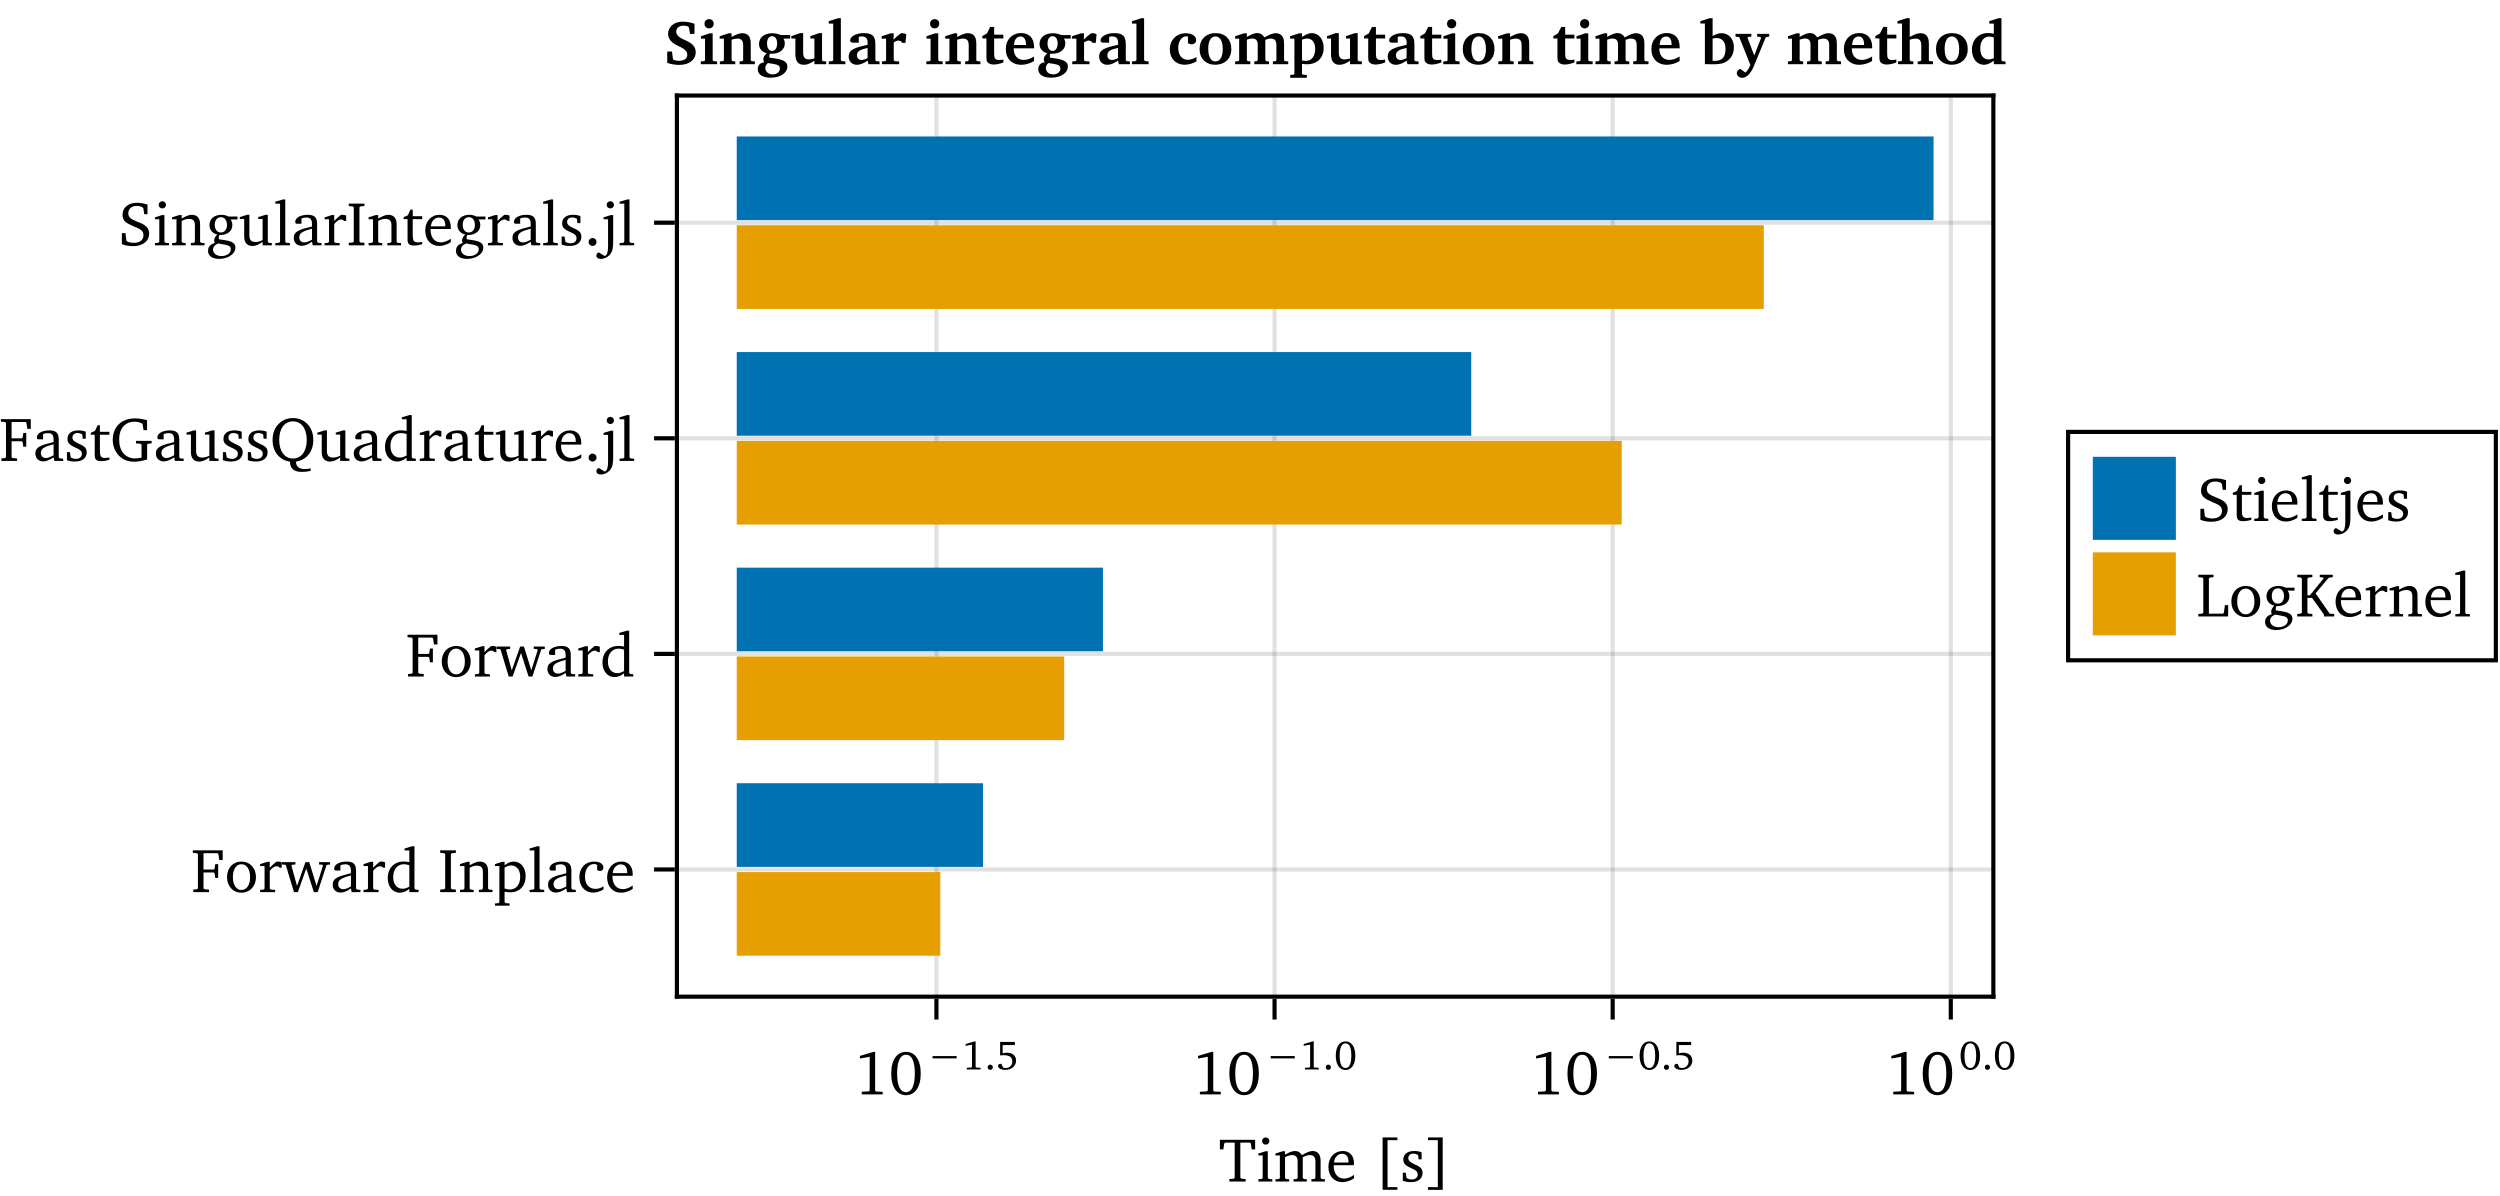 <?xml version="1.0" encoding="UTF-8"?>
<svg xmlns="http://www.w3.org/2000/svg" xmlns:xlink="http://www.w3.org/1999/xlink" width="602" height="288" viewBox="0 0 602 288">
<defs>
<g>
<g id="glyph-0-0-4dc81656">
<path d="M 0.234 -10.062 L 0.234 -7.75 L 1.062 -7.75 L 1.281 -9.156 L 1.484 -9.375 L 3.797 -9.375 L 3.797 -0.906 L 3.531 -0.688 L 2.516 -0.609 L 2.516 0 L 6.438 0 L 6.438 -0.609 L 5.438 -0.688 L 5.156 -0.906 L 5.156 -9.375 L 7.469 -9.375 L 7.688 -9.156 L 7.891 -7.75 L 8.719 -7.75 L 8.719 -10.062 Z M 0.234 -10.062 "/>
</g>
<g id="glyph-0-1-4dc81656">
<path d="M 2.312 -10.625 C 1.828 -10.625 1.438 -10.25 1.438 -9.75 C 1.438 -9.266 1.828 -8.891 2.312 -8.891 C 2.797 -8.891 3.188 -9.266 3.188 -9.75 C 3.188 -10.234 2.797 -10.625 2.312 -10.625 Z M 2.25 -7.297 L 0.531 -6.75 L 0.531 -6.281 L 1.578 -6.281 L 1.578 -0.859 L 1.312 -0.609 L 0.531 -0.547 L 0.531 0 L 3.906 0 L 3.906 -0.547 L 3.094 -0.609 L 2.812 -0.859 L 2.812 -7.297 Z M 2.25 -7.297 "/>
</g>
<g id="glyph-0-2-4dc81656">
<path d="M 6.812 -6.359 C 6.469 -7.016 5.891 -7.359 5.156 -7.359 C 4.531 -7.359 3.75 -7.047 2.766 -6.469 L 2.766 -7.297 L 2.188 -7.297 L 0.453 -6.75 L 0.453 -6.281 L 1.516 -6.281 L 1.516 -0.859 L 1.266 -0.609 L 0.453 -0.547 L 0.453 0 L 3.734 0 L 3.734 -0.547 L 3.016 -0.609 L 2.766 -0.859 L 2.766 -5.875 C 3.422 -6.203 3.969 -6.375 4.469 -6.375 C 5.375 -6.375 5.797 -5.875 5.797 -4.828 L 5.797 -0.859 L 5.531 -0.609 L 4.812 -0.547 L 4.812 0 L 8.016 0 L 8.016 -0.547 L 7.312 -0.609 L 7.031 -0.859 L 7.031 -5.875 C 7.688 -6.188 8.25 -6.375 8.734 -6.375 C 9.656 -6.375 10.078 -5.875 10.078 -4.828 L 10.078 -0.859 L 9.812 -0.609 L 9.109 -0.547 L 9.109 0 L 12.375 0 L 12.375 -0.547 L 11.578 -0.609 L 11.328 -0.859 L 11.328 -5.078 C 11.328 -6.562 10.578 -7.359 9.391 -7.359 C 8.797 -7.359 7.938 -7.016 6.812 -6.359 Z M 6.812 -6.359 "/>
</g>
<g id="glyph-0-3-4dc81656">
<path d="M 6.719 -1.594 C 5.859 -1.016 5.109 -0.719 4.359 -0.719 C 2.844 -0.719 1.844 -1.859 1.844 -3.781 C 1.844 -3.828 1.844 -3.891 1.844 -3.938 L 6.703 -3.938 C 6.719 -4.109 6.719 -4.266 6.719 -4.406 C 6.719 -6.25 5.656 -7.359 4.016 -7.359 C 2.016 -7.359 0.562 -5.812 0.562 -3.562 C 0.562 -1.344 1.922 0.141 3.906 0.141 C 4.844 0.141 5.812 -0.172 6.719 -0.766 Z M 5.391 -4.578 L 1.922 -4.578 C 2.016 -5.844 2.859 -6.688 3.828 -6.688 C 4.828 -6.688 5.391 -6.031 5.391 -4.812 C 5.391 -4.734 5.391 -4.656 5.391 -4.578 Z M 5.391 -4.578 "/>
</g>
<g id="glyph-0-4-4dc81656">
<path d="M 2.078 -10.625 L 2.078 1.984 L 5.641 1.984 L 5.641 1.344 L 3.266 1.344 L 3.266 -9.969 L 5.641 -9.969 L 5.641 -10.625 Z M 2.078 -10.625 "/>
</g>
<g id="glyph-0-5-4dc81656">
<path d="M 5.156 -7.031 C 4.656 -7.266 4.062 -7.359 3.406 -7.359 C 1.688 -7.359 0.75 -6.578 0.75 -5.266 C 0.75 -4.266 1.406 -3.781 2.688 -3.203 C 3.672 -2.766 4.219 -2.484 4.219 -1.703 C 4.219 -1 3.672 -0.5 2.812 -0.5 C 2.375 -0.5 1.953 -0.609 1.531 -0.859 L 1.344 -2.125 L 0.625 -2.125 L 0.625 -0.188 C 1.156 0.016 1.812 0.141 2.578 0.141 C 4.344 0.141 5.391 -0.719 5.391 -2.109 C 5.391 -2.672 5.172 -3.125 4.812 -3.406 C 4.312 -3.812 3.75 -4.016 3.219 -4.281 C 2.391 -4.688 1.953 -5 1.953 -5.641 C 1.953 -6.312 2.406 -6.719 3.188 -6.719 C 3.562 -6.719 3.922 -6.609 4.312 -6.406 L 4.422 -5.344 L 5.156 -5.344 Z M 5.156 -7.031 "/>
</g>
<g id="glyph-0-6-4dc81656">
<path d="M 0.688 -10.625 L 0.688 -9.969 L 3.062 -9.969 L 3.062 1.344 L 0.688 1.344 L 0.688 2 L 4.234 2 L 4.234 -10.625 Z M 0.688 -10.625 "/>
</g>
<g id="glyph-0-7-4dc81656">
<path d="M 4.672 -10.25 L 1.406 -9.266 L 1.406 -8.641 L 3.766 -9.062 L 3.766 -0.984 L 3.578 -0.734 L 1.859 -0.641 L 1.859 0 L 6.891 0 L 6.891 -0.625 L 5.266 -0.703 L 5.078 -0.938 L 5.078 -10.25 Z M 4.672 -10.25 "/>
</g>
<g id="glyph-0-8-4dc81656">
<path d="M 4.172 -10.25 C 2.031 -10.25 0.609 -8.359 0.609 -5.047 C 0.609 -1.719 2.031 0.188 4.172 0.188 C 6.312 0.188 7.719 -1.719 7.719 -5.047 C 7.719 -8.359 6.312 -10.25 4.172 -10.25 Z M 4.172 -9.547 C 5.547 -9.547 6.297 -8.016 6.297 -5.047 C 6.297 -2.062 5.547 -0.547 4.172 -0.547 C 2.797 -0.547 2.031 -2.062 2.031 -5.031 C 2.031 -8.016 2.797 -9.547 4.172 -9.547 Z M 4.172 -9.547 "/>
</g>
<g id="glyph-0-9-4dc81656">
<path d="M 0.5 0 L 4.281 0 L 4.281 -0.609 L 3.203 -0.688 L 2.953 -0.906 L 2.953 -4.734 L 5.422 -4.734 L 5.625 -4.516 L 5.781 -3.422 L 6.484 -3.422 L 6.484 -6.734 L 5.781 -6.734 L 5.625 -5.641 L 5.422 -5.438 L 2.953 -5.438 L 2.953 -9.375 L 6.328 -9.375 L 6.531 -9.156 L 6.75 -7.719 L 7.578 -7.719 L 7.578 -10.062 L 0.375 -10.062 L 0.375 -9.469 L 1.344 -9.375 L 1.609 -9.172 L 1.609 -0.906 L 1.344 -0.688 L 0.5 -0.609 Z M 0.5 0 "/>
</g>
<g id="glyph-0-10-4dc81656">
<path d="M 0.453 0 L 4.062 0 L 4.062 -0.547 L 3.016 -0.609 L 2.766 -0.859 L 2.766 -5.141 C 3.375 -5.859 3.906 -6.234 4.391 -6.234 C 4.703 -6.234 4.969 -6.125 5.156 -5.875 L 5.641 -5.875 L 5.641 -7.172 C 5.328 -7.312 5.047 -7.359 4.734 -7.359 C 4.625 -7.359 4.484 -7.359 4.359 -7.328 C 3.828 -6.906 3.281 -6.422 2.766 -5.875 L 2.766 -7.297 L 2.188 -7.297 L 0.453 -6.75 L 0.453 -6.281 L 1.516 -6.281 L 1.516 -0.859 L 1.25 -0.609 L 0.453 -0.547 Z M 0.453 0 "/>
</g>
<g id="glyph-0-11-4dc81656">
<path d="M 5.016 -0.875 L 5.203 0 L 7.312 0 L 7.312 -0.547 L 6.531 -0.609 L 6.25 -0.859 L 6.25 -5.203 C 6.25 -6.719 5.594 -7.359 4.016 -7.359 C 2.125 -7.359 0.984 -6.578 0.984 -5.672 C 0.984 -5.312 1.109 -5.203 1.453 -5.203 L 2.484 -5.203 L 2.484 -6.469 C 2.891 -6.625 3.25 -6.703 3.625 -6.703 C 4.703 -6.703 5.016 -6.203 5.016 -5.031 L 5.016 -4.547 C 2.016 -3.828 0.625 -3.375 0.625 -1.812 C 0.625 -0.688 1.359 0.109 2.547 0.109 C 3.266 0.109 4.062 -0.219 5.016 -0.875 Z M 5.016 -1.375 C 4.266 -0.938 3.641 -0.703 3.156 -0.703 C 2.406 -0.703 1.953 -1.203 1.953 -1.938 C 1.953 -3.031 2.891 -3.438 5.016 -4.016 Z M 5.016 -1.375 "/>
</g>
<g id="glyph-0-12-4dc81656">
</g>
<g id="glyph-0-13-4dc81656">
<path d="M 0.531 0 L 4.312 0 L 4.312 -0.609 L 3.359 -0.688 L 3.109 -0.906 L 3.109 -9.172 L 3.359 -9.375 L 4.312 -9.469 L 4.312 -10.062 L 0.531 -10.062 L 0.531 -9.469 L 1.484 -9.375 L 1.734 -9.172 L 1.734 -0.906 L 1.484 -0.688 L 0.531 -0.609 Z M 0.531 0 "/>
</g>
<g id="glyph-0-14-4dc81656">
<path d="M 0.344 3.266 L 3.875 3.266 L 3.875 2.734 L 2.906 2.656 L 2.656 2.422 L 2.656 -0.094 C 3.203 0 3.672 0.047 4.047 0.047 C 6.266 0.047 7.734 -1.484 7.734 -3.859 C 7.734 -5.953 6.516 -7.359 4.859 -7.359 C 4.156 -7.359 3.453 -7.062 2.656 -6.469 L 2.656 -7.297 L 2.078 -7.297 L 0.344 -6.75 L 0.344 -6.281 L 1.406 -6.281 L 1.406 2.422 L 1.156 2.656 L 0.344 2.734 Z M 2.656 -0.875 L 2.656 -5.906 C 3.219 -6.234 3.719 -6.422 4.234 -6.422 C 5.531 -6.422 6.422 -5.391 6.422 -3.656 C 6.422 -1.812 5.406 -0.625 3.938 -0.625 C 3.562 -0.625 3.156 -0.703 2.656 -0.875 Z M 2.656 -0.875 "/>
</g>
<g id="glyph-0-15-4dc81656">
<path d="M 0.422 0 L 3.938 0 L 3.938 -0.547 L 3.078 -0.609 L 2.812 -0.859 L 2.812 -11.047 L 2.234 -11.047 L 0.406 -10.5 L 0.406 -10.031 L 1.562 -10.031 L 1.562 -0.859 L 1.312 -0.609 L 0.422 -0.547 Z M 0.422 0 "/>
</g>
<g id="glyph-0-16-4dc81656">
<path d="M 6.375 -0.625 L 6.375 -1.406 C 5.75 -0.984 5.125 -0.781 4.469 -0.781 C 2.906 -0.781 1.922 -1.875 1.922 -3.719 C 1.922 -5.609 2.828 -6.766 4.125 -6.766 C 4.375 -6.766 4.625 -6.688 4.844 -6.562 L 4.844 -5.328 C 5.062 -5.172 5.297 -5.094 5.516 -5.094 C 6.031 -5.094 6.359 -5.422 6.359 -5.891 C 6.359 -6.766 5.547 -7.359 4.109 -7.359 C 2.016 -7.359 0.562 -5.844 0.562 -3.609 C 0.562 -1.391 1.891 0.109 3.938 0.109 C 4.734 0.109 5.547 -0.156 6.375 -0.625 Z M 6.375 -0.625 "/>
</g>
<g id="glyph-1-0-4dc81656">
</g>
<g id="glyph-2-0-4dc81656">
<path d="M 1.234 -3.234 L 1.234 -2.672 L 7.031 -2.672 L 7.031 -3.234 Z M 1.234 -3.234 "/>
</g>
<g id="glyph-2-1-4dc81656">
<path d="M 1 -6.641 L 1 -3.375 C 1.219 -3.422 1.5 -3.438 1.875 -3.438 C 3.25 -3.438 3.938 -2.969 3.938 -1.953 C 3.938 -1.031 3.297 -0.359 2.375 -0.359 C 2.156 -0.359 1.922 -0.406 1.703 -0.484 L 1.312 -1.344 C 1.203 -1.359 1.125 -1.359 1.062 -1.359 C 0.734 -1.359 0.5 -1.156 0.5 -0.844 C 0.5 -0.359 1.172 0.094 2.203 0.094 C 3.828 0.094 4.844 -0.875 4.844 -2.156 C 4.844 -3.281 4 -4.047 2.672 -4.047 C 2.359 -4.047 2 -4 1.609 -3.891 L 1.609 -5.875 L 4.547 -5.875 L 4.547 -6.641 Z M 1 -6.641 "/>
</g>
<g id="glyph-2-2-4dc81656">
<path d="M 3.078 -6.766 L 0.938 -6.125 L 0.938 -5.703 L 2.484 -5.984 L 2.484 -0.656 L 2.375 -0.484 L 1.234 -0.422 L 1.234 0 L 4.547 0 L 4.547 -0.422 L 3.484 -0.469 L 3.359 -0.609 L 3.359 -6.766 Z M 3.078 -6.766 "/>
</g>
<g id="glyph-2-3-4dc81656">
<path d="M 1.375 -1.172 C 1.031 -1.172 0.75 -0.891 0.75 -0.531 C 0.75 -0.172 1.031 0.094 1.375 0.094 C 1.719 0.094 2 -0.188 2 -0.531 C 2 -0.891 1.719 -1.172 1.375 -1.172 Z M 1.375 -1.172 "/>
</g>
<g id="glyph-2-4-4dc81656">
<path d="M 2.75 -6.766 C 1.344 -6.766 0.406 -5.516 0.406 -3.328 C 0.406 -1.141 1.344 0.125 2.75 0.125 C 4.172 0.125 5.109 -1.141 5.109 -3.328 C 5.109 -5.516 4.172 -6.766 2.75 -6.766 Z M 2.75 -6.297 C 3.672 -6.297 4.156 -5.297 4.156 -3.328 C 4.156 -1.359 3.672 -0.359 2.75 -0.359 C 1.844 -0.359 1.344 -1.359 1.344 -3.312 C 1.344 -5.297 1.844 -6.297 2.75 -6.297 Z M 2.75 -6.297 "/>
</g>
<g id="glyph-3-0-4dc81656">
<path d="M 3.078 -6.766 L 0.938 -6.125 L 0.938 -5.703 L 2.484 -5.984 L 2.484 -0.656 L 2.375 -0.484 L 1.234 -0.422 L 1.234 0 L 4.547 0 L 4.547 -0.422 L 3.484 -0.469 L 3.359 -0.609 L 3.359 -6.766 Z M 3.078 -6.766 "/>
</g>
<g id="glyph-4-0-4dc81656">
<path d="M 1.375 -1.172 C 1.031 -1.172 0.75 -0.891 0.75 -0.531 C 0.75 -0.172 1.031 0.094 1.375 0.094 C 1.719 0.094 2 -0.188 2 -0.531 C 2 -0.891 1.719 -1.172 1.375 -1.172 Z M 1.375 -1.172 "/>
</g>
<g id="glyph-5-0-4dc81656">
<path d="M 2.75 -6.766 C 1.344 -6.766 0.406 -5.516 0.406 -3.328 C 0.406 -1.141 1.344 0.125 2.75 0.125 C 4.172 0.125 5.109 -1.141 5.109 -3.328 C 5.109 -5.516 4.172 -6.766 2.75 -6.766 Z M 2.75 -6.297 C 3.672 -6.297 4.156 -5.297 4.156 -3.328 C 4.156 -1.359 3.672 -0.359 2.75 -0.359 C 1.844 -0.359 1.344 -1.359 1.344 -3.312 C 1.344 -5.297 1.844 -6.297 2.75 -6.297 Z M 2.75 -6.297 "/>
</g>
<g id="glyph-6-0-4dc81656">
<path d="M 1.375 -1.172 C 1.031 -1.172 0.75 -0.891 0.75 -0.531 C 0.75 -0.172 1.031 0.094 1.375 0.094 C 1.719 0.094 2 -0.188 2 -0.531 C 2 -0.891 1.719 -1.172 1.375 -1.172 Z M 1.375 -1.172 "/>
</g>
<g id="glyph-7-0-4dc81656">
<path d="M 4.031 -7.359 C 2.016 -7.359 0.562 -5.844 0.562 -3.609 C 0.562 -1.391 2.031 0.141 4.031 0.141 C 6.047 0.141 7.531 -1.391 7.531 -3.609 C 7.531 -5.828 6.062 -7.359 4.031 -7.359 Z M 4.031 -6.719 C 5.25 -6.719 6.125 -5.547 6.125 -3.609 C 6.125 -1.672 5.25 -0.516 4.031 -0.516 C 2.828 -0.516 1.969 -1.688 1.969 -3.609 C 1.969 -5.562 2.812 -6.719 4.031 -6.719 Z M 4.031 -6.719 "/>
</g>
<g id="glyph-8-0-4dc81656">
<path d="M -0.031 -7.219 L -0.031 -6.656 L 0.891 -6.562 L 2.875 0 L 3.812 0 L 5.828 -5.688 L 7.656 0 L 8.578 0 L 10.719 -6.547 L 11.562 -6.656 L 11.562 -7.219 L 8.906 -7.219 L 8.906 -6.656 L 9.719 -6.594 L 9.844 -6.359 L 8.312 -1.484 L 6.547 -7.219 L 5.625 -7.219 L 3.609 -1.484 L 2.25 -6.359 L 2.438 -6.594 L 3.219 -6.656 L 3.219 -7.219 Z M -0.031 -7.219 "/>
</g>
<g id="glyph-8-1-4dc81656">
<path d="M 0.453 0 L 3.734 0 L 3.734 -0.547 L 3.016 -0.609 L 2.766 -0.859 L 2.766 -5.875 C 3.406 -6.203 3.953 -6.375 4.438 -6.375 C 5.547 -6.375 5.953 -5.922 5.953 -4.828 L 5.953 -0.859 L 5.703 -0.609 L 4.984 -0.547 L 4.984 0 L 8.266 0 L 8.266 -0.547 L 7.453 -0.609 L 7.203 -0.859 L 7.203 -5.078 C 7.203 -6.578 6.484 -7.359 5.172 -7.359 C 4.531 -7.359 3.766 -7.016 2.766 -6.469 L 2.766 -7.297 L 2.188 -7.297 L 0.453 -6.75 L 0.453 -6.281 L 1.516 -6.281 L 1.516 -0.859 L 1.266 -0.609 L 0.453 -0.547 Z M 0.453 0 "/>
</g>
<g id="glyph-9-0-4dc81656">
<path d="M 5.75 -10.031 L 5.75 -7.219 C 5.281 -7.312 4.828 -7.375 4.406 -7.375 C 2.125 -7.375 0.547 -5.781 0.547 -3.375 C 0.547 -1.281 1.797 0.141 3.438 0.141 C 4.266 0.141 4.984 -0.172 5.75 -0.781 L 5.75 0 L 7.969 0 L 7.969 -0.547 L 7.25 -0.609 L 6.984 -0.859 L 6.984 -11.047 L 6.422 -11.047 L 4.594 -10.5 L 4.594 -10.031 Z M 5.75 -1.328 C 5.188 -0.984 4.656 -0.812 4.109 -0.812 C 2.766 -0.812 1.859 -1.875 1.859 -3.625 C 1.859 -5.5 2.906 -6.719 4.422 -6.719 C 4.781 -6.719 5.234 -6.625 5.75 -6.484 Z M 5.75 -1.328 "/>
</g>
<g id="glyph-10-0-4dc81656">
<path d="M 0.5 0 L 4.281 0 L 4.281 -0.609 L 3.203 -0.688 L 2.953 -0.906 L 2.953 -4.734 L 5.422 -4.734 L 5.625 -4.516 L 5.781 -3.422 L 6.484 -3.422 L 6.484 -6.734 L 5.781 -6.734 L 5.625 -5.641 L 5.422 -5.438 L 2.953 -5.438 L 2.953 -9.375 L 6.328 -9.375 L 6.531 -9.156 L 6.75 -7.719 L 7.578 -7.719 L 7.578 -10.062 L 0.375 -10.062 L 0.375 -9.469 L 1.344 -9.375 L 1.609 -9.172 L 1.609 -0.906 L 1.344 -0.688 L 0.5 -0.609 Z M 0.5 0 "/>
</g>
<g id="glyph-10-1-4dc81656">
<path d="M 4.031 -7.359 C 2.016 -7.359 0.562 -5.844 0.562 -3.609 C 0.562 -1.391 2.031 0.141 4.031 0.141 C 6.047 0.141 7.531 -1.391 7.531 -3.609 C 7.531 -5.828 6.062 -7.359 4.031 -7.359 Z M 4.031 -6.719 C 5.25 -6.719 6.125 -5.547 6.125 -3.609 C 6.125 -1.672 5.25 -0.516 4.031 -0.516 C 2.828 -0.516 1.969 -1.688 1.969 -3.609 C 1.969 -5.562 2.812 -6.719 4.031 -6.719 Z M 4.031 -6.719 "/>
</g>
<g id="glyph-10-2-4dc81656">
<path d="M 0.453 0 L 4.062 0 L 4.062 -0.547 L 3.016 -0.609 L 2.766 -0.859 L 2.766 -5.141 C 3.375 -5.859 3.906 -6.234 4.391 -6.234 C 4.703 -6.234 4.969 -6.125 5.156 -5.875 L 5.641 -5.875 L 5.641 -7.172 C 5.328 -7.312 5.047 -7.359 4.734 -7.359 C 4.625 -7.359 4.484 -7.359 4.359 -7.328 C 3.828 -6.906 3.281 -6.422 2.766 -5.875 L 2.766 -7.297 L 2.188 -7.297 L 0.453 -6.75 L 0.453 -6.281 L 1.516 -6.281 L 1.516 -0.859 L 1.25 -0.609 L 0.453 -0.547 Z M 0.453 0 "/>
</g>
<g id="glyph-10-3-4dc81656">
<path d="M 5.016 -0.875 L 5.203 0 L 7.312 0 L 7.312 -0.547 L 6.531 -0.609 L 6.25 -0.859 L 6.25 -5.203 C 6.25 -6.719 5.594 -7.359 4.016 -7.359 C 2.125 -7.359 0.984 -6.578 0.984 -5.672 C 0.984 -5.312 1.109 -5.203 1.453 -5.203 L 2.484 -5.203 L 2.484 -6.469 C 2.891 -6.625 3.25 -6.703 3.625 -6.703 C 4.703 -6.703 5.016 -6.203 5.016 -5.031 L 5.016 -4.547 C 2.016 -3.828 0.625 -3.375 0.625 -1.812 C 0.625 -0.688 1.359 0.109 2.547 0.109 C 3.266 0.109 4.062 -0.219 5.016 -0.875 Z M 5.016 -1.375 C 4.266 -0.938 3.641 -0.703 3.156 -0.703 C 2.406 -0.703 1.953 -1.203 1.953 -1.938 C 1.953 -3.031 2.891 -3.438 5.016 -4.016 Z M 5.016 -1.375 "/>
</g>
<g id="glyph-10-4-4dc81656">
<path d="M 5.75 -10.031 L 5.75 -7.219 C 5.281 -7.312 4.828 -7.375 4.406 -7.375 C 2.125 -7.375 0.547 -5.781 0.547 -3.375 C 0.547 -1.281 1.797 0.141 3.438 0.141 C 4.266 0.141 4.984 -0.172 5.75 -0.781 L 5.75 0 L 7.969 0 L 7.969 -0.547 L 7.25 -0.609 L 6.984 -0.859 L 6.984 -11.047 L 6.422 -11.047 L 4.594 -10.5 L 4.594 -10.031 Z M 5.75 -1.328 C 5.188 -0.984 4.656 -0.812 4.109 -0.812 C 2.766 -0.812 1.859 -1.875 1.859 -3.625 C 1.859 -5.5 2.906 -6.719 4.422 -6.719 C 4.781 -6.719 5.234 -6.625 5.75 -6.484 Z M 5.75 -1.328 "/>
</g>
<g id="glyph-11-0-4dc81656">
<path d="M -0.031 -7.219 L -0.031 -6.656 L 0.891 -6.562 L 2.875 0 L 3.812 0 L 5.828 -5.688 L 7.656 0 L 8.578 0 L 10.719 -6.547 L 11.562 -6.656 L 11.562 -7.219 L 8.906 -7.219 L 8.906 -6.656 L 9.719 -6.594 L 9.844 -6.359 L 8.312 -1.484 L 6.547 -7.219 L 5.625 -7.219 L 3.609 -1.484 L 2.25 -6.359 L 2.438 -6.594 L 3.219 -6.656 L 3.219 -7.219 Z M -0.031 -7.219 "/>
</g>
<g id="glyph-12-0-4dc81656">
<path d="M 0.5 0 L 4.281 0 L 4.281 -0.609 L 3.203 -0.688 L 2.953 -0.906 L 2.953 -4.734 L 5.422 -4.734 L 5.625 -4.516 L 5.781 -3.422 L 6.484 -3.422 L 6.484 -6.734 L 5.781 -6.734 L 5.625 -5.641 L 5.422 -5.438 L 2.953 -5.438 L 2.953 -9.375 L 6.328 -9.375 L 6.531 -9.156 L 6.75 -7.719 L 7.578 -7.719 L 7.578 -10.062 L 0.375 -10.062 L 0.375 -9.469 L 1.344 -9.375 L 1.609 -9.172 L 1.609 -0.906 L 1.344 -0.688 L 0.5 -0.609 Z M 0.5 0 "/>
</g>
<g id="glyph-12-1-4dc81656">
<path d="M 5.156 -7.031 C 4.656 -7.266 4.062 -7.359 3.406 -7.359 C 1.688 -7.359 0.75 -6.578 0.75 -5.266 C 0.75 -4.266 1.406 -3.781 2.688 -3.203 C 3.672 -2.766 4.219 -2.484 4.219 -1.703 C 4.219 -1 3.672 -0.5 2.812 -0.5 C 2.375 -0.5 1.953 -0.609 1.531 -0.859 L 1.344 -2.125 L 0.625 -2.125 L 0.625 -0.188 C 1.156 0.016 1.812 0.141 2.578 0.141 C 4.344 0.141 5.391 -0.719 5.391 -2.109 C 5.391 -2.672 5.172 -3.125 4.812 -3.406 C 4.312 -3.812 3.75 -4.016 3.219 -4.281 C 2.391 -4.688 1.953 -5 1.953 -5.641 C 1.953 -6.312 2.406 -6.719 3.188 -6.719 C 3.562 -6.719 3.922 -6.609 4.312 -6.406 L 4.422 -5.344 L 5.156 -5.344 Z M 5.156 -7.031 "/>
</g>
<g id="glyph-13-0-4dc81656">
<path d="M 5.016 -0.875 L 5.203 0 L 7.312 0 L 7.312 -0.547 L 6.531 -0.609 L 6.25 -0.859 L 6.25 -5.203 C 6.25 -6.719 5.594 -7.359 4.016 -7.359 C 2.125 -7.359 0.984 -6.578 0.984 -5.672 C 0.984 -5.312 1.109 -5.203 1.453 -5.203 L 2.484 -5.203 L 2.484 -6.469 C 2.891 -6.625 3.25 -6.703 3.625 -6.703 C 4.703 -6.703 5.016 -6.203 5.016 -5.031 L 5.016 -4.547 C 2.016 -3.828 0.625 -3.375 0.625 -1.812 C 0.625 -0.688 1.359 0.109 2.547 0.109 C 3.266 0.109 4.062 -0.219 5.016 -0.875 Z M 5.016 -1.375 C 4.266 -0.938 3.641 -0.703 3.156 -0.703 C 2.406 -0.703 1.953 -1.203 1.953 -1.938 C 1.953 -3.031 2.891 -3.438 5.016 -4.016 Z M 5.016 -1.375 "/>
</g>
<g id="glyph-13-1-4dc81656">
<path d="M 5.156 -7.031 C 4.656 -7.266 4.062 -7.359 3.406 -7.359 C 1.688 -7.359 0.75 -6.578 0.75 -5.266 C 0.75 -4.266 1.406 -3.781 2.688 -3.203 C 3.672 -2.766 4.219 -2.484 4.219 -1.703 C 4.219 -1 3.672 -0.5 2.812 -0.5 C 2.375 -0.5 1.953 -0.609 1.531 -0.859 L 1.344 -2.125 L 0.625 -2.125 L 0.625 -0.188 C 1.156 0.016 1.812 0.141 2.578 0.141 C 4.344 0.141 5.391 -0.719 5.391 -2.109 C 5.391 -2.672 5.172 -3.125 4.812 -3.406 C 4.312 -3.812 3.75 -4.016 3.219 -4.281 C 2.391 -4.688 1.953 -5 1.953 -5.641 C 1.953 -6.312 2.406 -6.719 3.188 -6.719 C 3.562 -6.719 3.922 -6.609 4.312 -6.406 L 4.422 -5.344 L 5.156 -5.344 Z M 5.156 -7.031 "/>
</g>
<g id="glyph-13-2-4dc81656">
<path d="M 6.203 0.172 C 8.797 -0.25 10.391 -2.25 10.391 -5.062 C 10.391 -6.688 9.859 -8.062 8.828 -9.031 C 7.938 -9.891 6.781 -10.328 5.484 -10.328 C 4.203 -10.328 3.062 -9.891 2.156 -9.031 C 1.125 -8.062 0.578 -6.688 0.578 -5.062 C 0.578 -2.234 2.203 -0.219 4.781 0.172 C 4.781 1.844 5.734 2.641 7.641 2.641 C 8.25 2.641 8.953 2.562 9.75 2.406 L 9.75 1.781 C 9.203 1.906 8.75 1.953 8.344 1.953 C 6.953 1.953 6.25 1.344 6.203 0.172 Z M 5.484 -0.578 C 3.531 -0.578 2.172 -2.281 2.172 -5.062 C 2.172 -7.875 3.516 -9.531 5.484 -9.531 C 7.469 -9.531 8.812 -7.844 8.812 -5.062 C 8.812 -2.281 7.469 -0.578 5.484 -0.578 Z M 5.484 -0.578 "/>
</g>
<g id="glyph-13-3-4dc81656">
<path d="M 2.125 -7.359 L 0.391 -6.812 L 0.391 -6.344 L 1.453 -6.344 L 1.453 -2.141 C 1.453 -0.641 2.172 0.156 3.469 0.156 C 4.203 0.156 5 -0.188 5.891 -0.844 L 5.891 0 L 8.109 0 L 8.109 -0.547 L 7.406 -0.609 L 7.141 -0.859 L 7.141 -7.359 L 6.562 -7.359 L 4.828 -6.812 L 4.828 -6.344 L 5.891 -6.344 L 5.891 -1.266 C 5.281 -0.953 4.703 -0.812 4.156 -0.812 C 3.156 -0.812 2.703 -1.312 2.703 -2.406 L 2.703 -7.359 Z M 2.125 -7.359 "/>
</g>
<g id="glyph-13-4-4dc81656">
<path d="M 5.75 -10.031 L 5.75 -7.219 C 5.281 -7.312 4.828 -7.375 4.406 -7.375 C 2.125 -7.375 0.547 -5.781 0.547 -3.375 C 0.547 -1.281 1.797 0.141 3.438 0.141 C 4.266 0.141 4.984 -0.172 5.75 -0.781 L 5.75 0 L 7.969 0 L 7.969 -0.547 L 7.25 -0.609 L 6.984 -0.859 L 6.984 -11.047 L 6.422 -11.047 L 4.594 -10.5 L 4.594 -10.031 Z M 5.75 -1.328 C 5.188 -0.984 4.656 -0.812 4.109 -0.812 C 2.766 -0.812 1.859 -1.875 1.859 -3.625 C 1.859 -5.5 2.906 -6.719 4.422 -6.719 C 4.781 -6.719 5.234 -6.625 5.75 -6.484 Z M 5.75 -1.328 "/>
</g>
<g id="glyph-13-5-4dc81656">
<path d="M 0.453 0 L 4.062 0 L 4.062 -0.547 L 3.016 -0.609 L 2.766 -0.859 L 2.766 -5.141 C 3.375 -5.859 3.906 -6.234 4.391 -6.234 C 4.703 -6.234 4.969 -6.125 5.156 -5.875 L 5.641 -5.875 L 5.641 -7.172 C 5.328 -7.312 5.047 -7.359 4.734 -7.359 C 4.625 -7.359 4.484 -7.359 4.359 -7.328 C 3.828 -6.906 3.281 -6.422 2.766 -5.875 L 2.766 -7.297 L 2.188 -7.297 L 0.453 -6.75 L 0.453 -6.281 L 1.516 -6.281 L 1.516 -0.859 L 1.25 -0.609 L 0.453 -0.547 Z M 0.453 0 "/>
</g>
<g id="glyph-13-6-4dc81656">
<path d="M 6.719 -1.594 C 5.859 -1.016 5.109 -0.719 4.359 -0.719 C 2.844 -0.719 1.844 -1.859 1.844 -3.781 C 1.844 -3.828 1.844 -3.891 1.844 -3.938 L 6.703 -3.938 C 6.719 -4.109 6.719 -4.266 6.719 -4.406 C 6.719 -6.25 5.656 -7.359 4.016 -7.359 C 2.016 -7.359 0.562 -5.812 0.562 -3.562 C 0.562 -1.344 1.922 0.141 3.906 0.141 C 4.844 0.141 5.812 -0.172 6.719 -0.766 Z M 5.391 -4.578 L 1.922 -4.578 C 2.016 -5.844 2.859 -6.688 3.828 -6.688 C 4.828 -6.688 5.391 -6.031 5.391 -4.812 C 5.391 -4.734 5.391 -4.656 5.391 -4.578 Z M 5.391 -4.578 "/>
</g>
<g id="glyph-13-7-4dc81656">
<path d="M 2.078 -1.766 C 1.562 -1.766 1.125 -1.344 1.125 -0.812 C 1.125 -0.266 1.562 0.141 2.078 0.141 C 2.609 0.141 3.031 -0.281 3.031 -0.812 C 3.031 -1.344 2.609 -1.766 2.078 -1.766 Z M 2.078 -1.766 "/>
</g>
<g id="glyph-13-8-4dc81656">
<path d="M 1.641 -6.281 L 1.641 0.234 C 1.641 1.625 1.391 2.391 0.844 2.562 L -0.609 1.688 C -0.984 1.844 -1.172 2.125 -1.172 2.453 C -1.172 2.938 -0.797 3.266 -0.141 3.266 C 0.672 3.266 1.438 2.922 2.031 2.297 C 2.844 1.391 2.875 0.281 2.875 -1.266 L 2.875 -7.297 L 2.312 -7.297 L 0.562 -6.75 L 0.562 -6.281 Z M 1.312 -9.75 C 1.312 -9.266 1.703 -8.891 2.188 -8.891 C 2.672 -8.891 3.062 -9.266 3.062 -9.75 C 3.062 -10.234 2.672 -10.625 2.188 -10.625 C 1.703 -10.625 1.312 -10.25 1.312 -9.75 Z M 1.312 -9.75 "/>
</g>
<g id="glyph-13-9-4dc81656">
<path d="M 0.422 0 L 3.938 0 L 3.938 -0.547 L 3.078 -0.609 L 2.812 -0.859 L 2.812 -11.047 L 2.234 -11.047 L 0.406 -10.5 L 0.406 -10.031 L 1.562 -10.031 L 1.562 -0.859 L 1.312 -0.609 L 0.422 -0.547 Z M 0.422 0 "/>
</g>
<g id="glyph-13-10-4dc81656">
<path d="M 0.531 0 L 4.312 0 L 4.312 -0.609 L 3.359 -0.688 L 3.109 -0.906 L 3.109 -9.172 L 3.359 -9.375 L 4.312 -9.469 L 4.312 -10.062 L 0.531 -10.062 L 0.531 -9.469 L 1.484 -9.375 L 1.734 -9.172 L 1.734 -0.906 L 1.484 -0.688 L 0.531 -0.609 Z M 0.531 0 "/>
</g>
<g id="glyph-13-11-4dc81656">
<path d="M 0.453 0 L 3.734 0 L 3.734 -0.547 L 3.016 -0.609 L 2.766 -0.859 L 2.766 -5.875 C 3.406 -6.203 3.953 -6.375 4.438 -6.375 C 5.547 -6.375 5.953 -5.922 5.953 -4.828 L 5.953 -0.859 L 5.703 -0.609 L 4.984 -0.547 L 4.984 0 L 8.266 0 L 8.266 -0.547 L 7.453 -0.609 L 7.203 -0.859 L 7.203 -5.078 C 7.203 -6.578 6.484 -7.359 5.172 -7.359 C 4.531 -7.359 3.766 -7.016 2.766 -6.469 L 2.766 -7.297 L 2.188 -7.297 L 0.453 -6.75 L 0.453 -6.281 L 1.516 -6.281 L 1.516 -0.859 L 1.266 -0.609 L 0.453 -0.547 Z M 0.453 0 "/>
</g>
<g id="glyph-13-12-4dc81656">
<path d="M 1.312 -6.312 L 1.312 -1.469 C 1.312 -0.406 1.641 0.047 2.875 0.047 C 3.469 0.047 4.141 -0.062 4.844 -0.281 L 4.844 -0.844 C 4.5 -0.766 4.156 -0.719 3.812 -0.719 C 2.766 -0.719 2.562 -1.219 2.562 -2.359 L 2.562 -6.312 L 4.844 -6.312 L 4.844 -7.016 L 2.562 -7.016 L 2.562 -8.609 L 2.016 -8.609 L 1.359 -7.219 L 0.375 -6.781 L 0.375 -6.312 Z M 1.312 -6.312 "/>
</g>
<g id="glyph-13-13-4dc81656">
<path d="M 5.531 -6.938 C 4.969 -7.234 4.406 -7.359 3.844 -7.359 C 2.062 -7.359 0.938 -6.344 0.938 -4.891 C 0.938 -3.766 1.641 -2.875 2.797 -2.625 C 2.312 -2.062 2.062 -1.594 2.062 -1.203 C 2.062 -0.953 2.125 -0.734 2.219 -0.531 C 1.203 -0.344 0.594 0.375 0.594 1.328 C 0.594 2.531 1.594 3.266 3.312 3.266 C 4.453 3.266 5.484 2.922 6.281 2.281 C 6.875 1.797 7.188 1.156 7.188 0.594 C 7.188 -0.516 6.406 -0.969 4.641 -1.25 L 3.188 -1.469 C 3.188 -1.641 3.172 -1.75 3.172 -1.828 C 3.172 -2.062 3.219 -2.297 3.328 -2.5 C 3.422 -2.5 3.516 -2.5 3.578 -2.5 C 5.328 -2.5 6.453 -3.516 6.453 -4.844 C 6.453 -5.375 6.312 -5.812 6.031 -6.234 L 7.688 -6.234 L 7.688 -6.938 Z M 3.688 -6.781 C 4.562 -6.781 5.156 -6.078 5.156 -4.938 C 5.156 -3.812 4.562 -3.094 3.688 -3.094 C 2.812 -3.094 2.219 -3.812 2.219 -4.938 C 2.219 -6.094 2.812 -6.781 3.688 -6.781 Z M 3.094 -0.453 L 4.547 -0.188 C 5.594 0.016 6.078 0.188 6.078 0.984 C 6.078 1.828 5.172 2.578 3.844 2.578 C 2.609 2.578 1.797 1.891 1.797 1.016 C 1.797 0.359 2.266 -0.188 3.094 -0.453 Z M 3.094 -0.453 "/>
</g>
<g id="glyph-14-0-4dc81656">
<path d="M 1.312 -6.312 L 1.312 -1.469 C 1.312 -0.406 1.641 0.047 2.875 0.047 C 3.469 0.047 4.141 -0.062 4.844 -0.281 L 4.844 -0.844 C 4.5 -0.766 4.156 -0.719 3.812 -0.719 C 2.766 -0.719 2.562 -1.219 2.562 -2.359 L 2.562 -6.312 L 4.844 -6.312 L 4.844 -7.016 L 2.562 -7.016 L 2.562 -8.609 L 2.016 -8.609 L 1.359 -7.219 L 0.375 -6.781 L 0.375 -6.312 Z M 1.312 -6.312 "/>
</g>
<g id="glyph-14-1-4dc81656">
<path d="M 6.25 -4.828 L 6.25 -4.219 L 7.312 -4.141 L 7.578 -3.938 L 7.578 -0.812 C 6.984 -0.672 6.484 -0.609 6.047 -0.609 C 3.688 -0.609 2.188 -2.312 2.188 -5.141 C 2.188 -7.844 3.625 -9.453 5.922 -9.453 C 6.531 -9.453 7.078 -9.312 7.641 -9.062 L 7.844 -8.797 L 8.062 -7.422 L 8.906 -7.422 L 8.906 -9.812 C 7.922 -10.094 6.938 -10.25 6.031 -10.25 C 2.719 -10.25 0.641 -8.203 0.641 -5.047 C 0.641 -3.078 1.625 -1.328 3.234 -0.422 C 3.938 -0.031 4.812 0.188 5.812 0.188 C 6.703 0.188 7.734 0 8.922 -0.344 L 8.922 -3.938 L 9.188 -4.141 L 10 -4.219 L 10 -4.828 Z M 6.25 -4.828 "/>
</g>
<g id="glyph-14-2-4dc81656">
<path d="M 0.906 -0.297 C 1.594 0 2.516 0.188 3.594 0.188 C 6 0.188 7.484 -1.062 7.484 -2.828 C 7.484 -3.5 7.266 -4.047 6.828 -4.484 C 6.141 -5.156 5.328 -5.406 4.562 -5.719 C 3.188 -6.297 2.453 -6.672 2.453 -7.688 C 2.453 -8.781 3.219 -9.5 4.5 -9.5 C 5.031 -9.5 5.469 -9.391 5.844 -9.188 L 6.078 -8.922 L 6.297 -7.5 L 7.078 -7.5 L 7.078 -9.828 C 6.188 -10.109 5.359 -10.25 4.531 -10.25 C 2.406 -10.25 1.062 -9.062 1.062 -7.359 C 1.062 -5.906 1.938 -5.359 3.594 -4.641 C 5.234 -3.938 6.109 -3.656 6.109 -2.422 C 6.109 -1.359 5.297 -0.609 3.844 -0.609 C 3.172 -0.609 2.594 -0.734 2.156 -0.953 L 1.969 -1.219 L 1.781 -2.938 L 0.906 -2.938 Z M 0.906 -0.297 "/>
</g>
<g id="glyph-15-0-4dc81656">
<path d="M 2.125 -7.359 L 0.391 -6.812 L 0.391 -6.344 L 1.453 -6.344 L 1.453 -2.141 C 1.453 -0.641 2.172 0.156 3.469 0.156 C 4.203 0.156 5 -0.188 5.891 -0.844 L 5.891 0 L 8.109 0 L 8.109 -0.547 L 7.406 -0.609 L 7.141 -0.859 L 7.141 -7.359 L 6.562 -7.359 L 4.828 -6.812 L 4.828 -6.344 L 5.891 -6.344 L 5.891 -1.266 C 5.281 -0.953 4.703 -0.812 4.156 -0.812 C 3.156 -0.812 2.703 -1.312 2.703 -2.406 L 2.703 -7.359 Z M 2.125 -7.359 "/>
</g>
<g id="glyph-15-1-4dc81656">
<path d="M 2.312 -10.625 C 1.828 -10.625 1.438 -10.25 1.438 -9.75 C 1.438 -9.266 1.828 -8.891 2.312 -8.891 C 2.797 -8.891 3.188 -9.266 3.188 -9.75 C 3.188 -10.234 2.797 -10.625 2.312 -10.625 Z M 2.25 -7.297 L 0.531 -6.75 L 0.531 -6.281 L 1.578 -6.281 L 1.578 -0.859 L 1.312 -0.609 L 0.531 -0.547 L 0.531 0 L 3.906 0 L 3.906 -0.547 L 3.094 -0.609 L 2.812 -0.859 L 2.812 -7.297 Z M 2.25 -7.297 "/>
</g>
<g id="glyph-15-2-4dc81656">
<path d="M 0.453 0 L 3.734 0 L 3.734 -0.547 L 3.016 -0.609 L 2.766 -0.859 L 2.766 -5.875 C 3.406 -6.203 3.953 -6.375 4.438 -6.375 C 5.547 -6.375 5.953 -5.922 5.953 -4.828 L 5.953 -0.859 L 5.703 -0.609 L 4.984 -0.547 L 4.984 0 L 8.266 0 L 8.266 -0.547 L 7.453 -0.609 L 7.203 -0.859 L 7.203 -5.078 C 7.203 -6.578 6.484 -7.359 5.172 -7.359 C 4.531 -7.359 3.766 -7.016 2.766 -6.469 L 2.766 -7.297 L 2.188 -7.297 L 0.453 -6.75 L 0.453 -6.281 L 1.516 -6.281 L 1.516 -0.859 L 1.266 -0.609 L 0.453 -0.547 Z M 0.453 0 "/>
</g>
<g id="glyph-15-3-4dc81656">
<path d="M 5.531 -6.938 C 4.969 -7.234 4.406 -7.359 3.844 -7.359 C 2.062 -7.359 0.938 -6.344 0.938 -4.891 C 0.938 -3.766 1.641 -2.875 2.797 -2.625 C 2.312 -2.062 2.062 -1.594 2.062 -1.203 C 2.062 -0.953 2.125 -0.734 2.219 -0.531 C 1.203 -0.344 0.594 0.375 0.594 1.328 C 0.594 2.531 1.594 3.266 3.312 3.266 C 4.453 3.266 5.484 2.922 6.281 2.281 C 6.875 1.797 7.188 1.156 7.188 0.594 C 7.188 -0.516 6.406 -0.969 4.641 -1.25 L 3.188 -1.469 C 3.188 -1.641 3.172 -1.75 3.172 -1.828 C 3.172 -2.062 3.219 -2.297 3.328 -2.5 C 3.422 -2.5 3.516 -2.5 3.578 -2.5 C 5.328 -2.5 6.453 -3.516 6.453 -4.844 C 6.453 -5.375 6.312 -5.812 6.031 -6.234 L 7.688 -6.234 L 7.688 -6.938 Z M 3.688 -6.781 C 4.562 -6.781 5.156 -6.078 5.156 -4.938 C 5.156 -3.812 4.562 -3.094 3.688 -3.094 C 2.812 -3.094 2.219 -3.812 2.219 -4.938 C 2.219 -6.094 2.812 -6.781 3.688 -6.781 Z M 3.094 -0.453 L 4.547 -0.188 C 5.594 0.016 6.078 0.188 6.078 0.984 C 6.078 1.828 5.172 2.578 3.844 2.578 C 2.609 2.578 1.797 1.891 1.797 1.016 C 1.797 0.359 2.266 -0.188 3.094 -0.453 Z M 3.094 -0.453 "/>
</g>
<g id="glyph-16-0-4dc81656">
<path d="M 5.156 -7.031 C 4.656 -7.266 4.062 -7.359 3.406 -7.359 C 1.688 -7.359 0.75 -6.578 0.75 -5.266 C 0.75 -4.266 1.406 -3.781 2.688 -3.203 C 3.672 -2.766 4.219 -2.484 4.219 -1.703 C 4.219 -1 3.672 -0.5 2.812 -0.5 C 2.375 -0.5 1.953 -0.609 1.531 -0.859 L 1.344 -2.125 L 0.625 -2.125 L 0.625 -0.188 C 1.156 0.016 1.812 0.141 2.578 0.141 C 4.344 0.141 5.391 -0.719 5.391 -2.109 C 5.391 -2.672 5.172 -3.125 4.812 -3.406 C 4.312 -3.812 3.75 -4.016 3.219 -4.281 C 2.391 -4.688 1.953 -5 1.953 -5.641 C 1.953 -6.312 2.406 -6.719 3.188 -6.719 C 3.562 -6.719 3.922 -6.609 4.312 -6.406 L 4.422 -5.344 L 5.156 -5.344 Z M 5.156 -7.031 "/>
</g>
<g id="glyph-17-0-4dc81656">
<path d="M 1.312 -6.312 L 1.312 -1.469 C 1.312 -0.406 1.641 0.047 2.875 0.047 C 3.469 0.047 4.141 -0.062 4.844 -0.281 L 4.844 -0.844 C 4.5 -0.766 4.156 -0.719 3.812 -0.719 C 2.766 -0.719 2.562 -1.219 2.562 -2.359 L 2.562 -6.312 L 4.844 -6.312 L 4.844 -7.016 L 2.562 -7.016 L 2.562 -8.609 L 2.016 -8.609 L 1.359 -7.219 L 0.375 -6.781 L 0.375 -6.312 Z M 1.312 -6.312 "/>
</g>
<g id="glyph-17-1-4dc81656">
<path d="M 5.016 -0.875 L 5.203 0 L 7.312 0 L 7.312 -0.547 L 6.531 -0.609 L 6.25 -0.859 L 6.25 -5.203 C 6.25 -6.719 5.594 -7.359 4.016 -7.359 C 2.125 -7.359 0.984 -6.578 0.984 -5.672 C 0.984 -5.312 1.109 -5.203 1.453 -5.203 L 2.484 -5.203 L 2.484 -6.469 C 2.891 -6.625 3.25 -6.703 3.625 -6.703 C 4.703 -6.703 5.016 -6.203 5.016 -5.031 L 5.016 -4.547 C 2.016 -3.828 0.625 -3.375 0.625 -1.812 C 0.625 -0.688 1.359 0.109 2.547 0.109 C 3.266 0.109 4.062 -0.219 5.016 -0.875 Z M 5.016 -1.375 C 4.266 -0.938 3.641 -0.703 3.156 -0.703 C 2.406 -0.703 1.953 -1.203 1.953 -1.938 C 1.953 -3.031 2.891 -3.438 5.016 -4.016 Z M 5.016 -1.375 "/>
</g>
<g id="glyph-18-0-4dc81656">
<path d="M 2.125 -7.359 L 0.391 -6.812 L 0.391 -6.344 L 1.453 -6.344 L 1.453 -2.141 C 1.453 -0.641 2.172 0.156 3.469 0.156 C 4.203 0.156 5 -0.188 5.891 -0.844 L 5.891 0 L 8.109 0 L 8.109 -0.547 L 7.406 -0.609 L 7.141 -0.859 L 7.141 -7.359 L 6.562 -7.359 L 4.828 -6.812 L 4.828 -6.344 L 5.891 -6.344 L 5.891 -1.266 C 5.281 -0.953 4.703 -0.812 4.156 -0.812 C 3.156 -0.812 2.703 -1.312 2.703 -2.406 L 2.703 -7.359 Z M 2.125 -7.359 "/>
</g>
<g id="glyph-19-0-4dc81656">
<path d="M 0.422 0 L 3.938 0 L 3.938 -0.547 L 3.078 -0.609 L 2.812 -0.859 L 2.812 -11.047 L 2.234 -11.047 L 0.406 -10.5 L 0.406 -10.031 L 1.562 -10.031 L 1.562 -0.859 L 1.312 -0.609 L 0.422 -0.547 Z M 0.422 0 "/>
</g>
<g id="glyph-20-0-4dc81656">
<path d="M 0.453 0 L 4.062 0 L 4.062 -0.547 L 3.016 -0.609 L 2.766 -0.859 L 2.766 -5.141 C 3.375 -5.859 3.906 -6.234 4.391 -6.234 C 4.703 -6.234 4.969 -6.125 5.156 -5.875 L 5.641 -5.875 L 5.641 -7.172 C 5.328 -7.312 5.047 -7.359 4.734 -7.359 C 4.625 -7.359 4.484 -7.359 4.359 -7.328 C 3.828 -6.906 3.281 -6.422 2.766 -5.875 L 2.766 -7.297 L 2.188 -7.297 L 0.453 -6.75 L 0.453 -6.281 L 1.516 -6.281 L 1.516 -0.859 L 1.25 -0.609 L 0.453 -0.547 Z M 0.453 0 "/>
</g>
<g id="glyph-21-0-4dc81656">
<path d="M 0.891 -0.328 C 1.812 0 2.812 0.172 3.781 0.172 C 6.234 0.172 7.75 -1.125 7.75 -2.906 C 7.75 -3.797 7.281 -4.609 6.406 -5.156 C 5.516 -5.734 4.719 -5.953 4.266 -6.234 C 3.469 -6.719 3.047 -7.172 3.047 -7.859 C 3.047 -8.688 3.719 -9.281 4.812 -9.281 C 5.297 -9.281 5.641 -9.203 5.906 -9.078 L 6.125 -8.859 L 6.375 -7.312 L 7.453 -7.312 L 7.453 -9.734 C 6.516 -10.062 5.562 -10.25 4.641 -10.25 C 2.484 -10.25 1.094 -8.953 1.094 -7.297 C 1.094 -6.562 1.453 -5.812 2.141 -5.234 C 2.812 -4.688 3.516 -4.422 4.109 -4.125 C 5.172 -3.578 5.719 -3.047 5.719 -2.234 C 5.719 -1.406 5 -0.812 3.781 -0.812 C 3.312 -0.812 2.875 -0.891 2.453 -1.016 L 2.266 -1.25 L 2.031 -3.047 L 0.891 -3.047 Z M 0.891 -0.328 "/>
</g>
<g id="glyph-21-1-4dc81656">
<path d="M 2.438 -10.859 C 1.812 -10.859 1.344 -10.375 1.344 -9.734 C 1.344 -9.078 1.844 -8.625 2.438 -8.625 C 3.078 -8.625 3.562 -9.094 3.562 -9.766 C 3.562 -10.375 3.109 -10.859 2.438 -10.859 Z M 2.594 -7.438 L 0.484 -6.734 L 0.484 -6.141 L 1.469 -6.141 L 1.469 -0.953 L 1.266 -0.734 L 0.453 -0.672 L 0.453 0 L 4.375 0 L 4.375 -0.672 L 3.547 -0.734 L 3.312 -0.953 L 3.312 -7.438 Z M 2.594 -7.438 "/>
</g>
<g id="glyph-21-2-4dc81656">
<path d="M 0.469 0 L 4.172 0 L 4.172 -0.672 L 3.516 -0.734 L 3.297 -0.953 L 3.297 -5.906 C 3.875 -6.078 4.344 -6.172 4.719 -6.172 C 5.672 -6.172 6.078 -5.656 6.078 -4.547 L 6.078 -0.953 L 5.859 -0.734 L 5.219 -0.672 L 5.219 0 L 8.891 0 L 8.891 -0.672 L 8.094 -0.734 L 7.906 -0.953 L 7.906 -4.984 C 7.906 -6.641 7.25 -7.469 5.859 -7.469 C 5.203 -7.469 4.359 -7.141 3.297 -6.562 L 3.297 -7.438 L 2.578 -7.438 L 0.422 -6.734 L 0.422 -6.141 L 1.438 -6.141 L 1.438 -0.953 L 1.234 -0.734 L 0.469 -0.672 Z M 0.469 0 "/>
</g>
<g id="glyph-21-3-4dc81656">
<path d="M 6.109 -7.016 C 5.375 -7.312 4.688 -7.453 4.031 -7.453 C 2.047 -7.453 0.828 -6.406 0.828 -4.875 C 0.828 -3.797 1.469 -2.969 2.688 -2.625 C 2.125 -2.125 1.859 -1.688 1.859 -1.203 C 1.859 -0.984 1.922 -0.734 2.062 -0.453 C 1.094 -0.359 0.516 0.266 0.516 1.203 C 0.516 2.438 1.641 3.25 3.609 3.25 C 6.031 3.25 7.656 2.016 7.656 0.594 C 7.656 -0.672 6.547 -1.125 4.359 -1.438 L 3.344 -1.578 C 3.312 -1.719 3.297 -1.859 3.297 -1.984 C 3.297 -2.156 3.344 -2.344 3.422 -2.531 C 3.562 -2.516 3.719 -2.516 3.859 -2.516 C 5.828 -2.516 7.031 -3.562 7.031 -5.016 C 7.031 -5.406 6.938 -5.781 6.703 -6.172 L 8.328 -6.172 L 8.328 -7.016 Z M 4 -6.75 C 4.672 -6.75 5.188 -6.109 5.188 -5.031 C 5.188 -3.891 4.688 -3.188 3.969 -3.188 C 3.25 -3.188 2.75 -3.875 2.75 -5.016 C 2.75 -6.109 3.25 -6.75 4 -6.75 Z M 2.969 -0.281 L 4.25 -0.078 C 5.312 0.109 5.859 0.312 5.859 1.047 C 5.859 1.812 5.156 2.453 4.078 2.453 C 3.078 2.453 2.344 1.766 2.344 0.953 C 2.344 0.484 2.547 0.062 2.969 -0.281 Z M 2.969 -0.281 "/>
</g>
<g id="glyph-21-4-4dc81656">
<path d="M 2.453 -7.484 L 0.344 -6.766 L 0.344 -6.188 L 1.312 -6.188 L 1.312 -2.438 C 1.312 -0.703 1.984 0.141 3.375 0.141 C 4.172 0.141 4.953 -0.203 5.891 -0.828 L 5.891 0 L 8.734 0 L 8.734 -0.672 L 7.953 -0.734 L 7.734 -0.953 L 7.734 -7.484 L 7.047 -7.484 L 4.922 -6.766 L 4.922 -6.188 L 5.891 -6.188 L 5.891 -1.391 C 5.406 -1.25 4.984 -1.156 4.609 -1.156 C 3.562 -1.156 3.188 -1.672 3.188 -2.828 L 3.188 -7.484 Z M 2.453 -7.484 "/>
</g>
<g id="glyph-21-5-4dc81656">
<path d="M 0.344 0 L 4.359 0 L 4.359 -0.656 L 3.5 -0.75 L 3.266 -0.984 L 3.266 -11.078 L 2.609 -11.078 L 0.344 -10.359 L 0.344 -9.781 L 1.422 -9.781 L 1.422 -0.953 L 1.219 -0.75 L 0.344 -0.656 Z M 0.344 0 "/>
</g>
<g id="glyph-21-6-4dc81656">
<path d="M 5.141 -0.859 L 5.344 0 L 8.016 0 L 8.016 -0.656 L 7.219 -0.734 L 7.016 -0.938 L 7.016 -4.828 C 7.016 -6.75 6.312 -7.484 4.219 -7.484 C 2.234 -7.484 0.938 -6.594 0.938 -5.75 C 0.938 -5.344 1.188 -5.188 1.641 -5.188 L 3.016 -5.188 L 3.016 -6.594 C 3.281 -6.656 3.516 -6.688 3.734 -6.688 C 4.719 -6.688 5.156 -6.203 5.156 -5.125 L 5.156 -4.688 C 2.031 -3.969 0.594 -3.547 0.594 -1.812 C 0.594 -0.672 1.406 0.141 2.562 0.141 C 3.375 0.141 4.188 -0.203 5.141 -0.859 Z M 5.141 -1.469 C 4.562 -1.172 4.078 -1.016 3.688 -1.016 C 3 -1.016 2.578 -1.453 2.578 -2.141 C 2.578 -3.141 3.375 -3.531 5.141 -3.922 Z M 5.141 -1.469 "/>
</g>
<g id="glyph-21-7-4dc81656">
<path d="M 0.438 0 L 4.578 0 L 4.578 -0.672 L 3.516 -0.734 L 3.281 -0.953 L 3.281 -5.266 C 3.75 -5.547 4.109 -5.688 4.344 -5.688 C 4.781 -5.688 5.094 -5.516 5.328 -5.141 L 6.109 -5.141 L 6.297 -7.219 C 5.969 -7.375 5.641 -7.469 5.312 -7.469 C 5.203 -7.469 5.078 -7.453 4.984 -7.438 C 4.359 -7 3.766 -6.5 3.219 -5.906 L 3.281 -7.438 L 2.562 -7.438 L 0.359 -6.734 L 0.359 -6.141 L 1.438 -6.141 L 1.438 -0.953 L 1.234 -0.734 L 0.438 -0.672 Z M 0.438 0 "/>
</g>
<g id="glyph-21-8-4dc81656">
</g>
<g id="glyph-21-9-4dc81656">
<path d="M 1.266 -6.203 L 1.266 -1.844 C 1.266 -1.078 1.281 -0.594 1.797 -0.25 C 2.141 -0.016 2.547 0.078 3.047 0.078 C 3.656 0.078 4.438 -0.078 5.344 -0.406 L 5.344 -1.125 C 5.047 -1.047 4.719 -1.016 4.359 -1.016 C 3.375 -1.016 3.125 -1.406 3.125 -2.469 L 3.125 -6.203 L 5.344 -6.203 L 5.344 -7.109 L 3.125 -7.109 L 3.125 -8.969 L 2.172 -8.969 L 1.391 -7.406 L 0.281 -6.781 L 0.281 -6.203 Z M 1.266 -6.203 "/>
</g>
<g id="glyph-21-10-4dc81656">
<path d="M 7.359 -1.859 C 6.5 -1.312 5.688 -1.031 4.891 -1.031 C 3.406 -1.031 2.469 -2.062 2.469 -3.781 C 2.469 -3.797 2.469 -3.812 2.469 -3.828 L 7.375 -3.828 C 7.375 -3.922 7.375 -4.016 7.375 -4.109 C 7.375 -6.266 6.219 -7.5 4.266 -7.5 C 2.094 -7.5 0.562 -5.922 0.562 -3.625 C 0.562 -1.359 2.031 0.141 4.266 0.141 C 5.312 0.141 6.359 -0.172 7.359 -0.75 Z M 5.422 -4.625 L 2.547 -4.625 C 2.594 -5.922 3.203 -6.672 4.109 -6.672 C 4.938 -6.672 5.422 -6.031 5.422 -4.781 C 5.422 -4.719 5.422 -4.688 5.422 -4.625 Z M 5.422 -4.625 "/>
</g>
<g id="glyph-21-11-4dc81656">
<path d="M 6.953 -0.672 L 6.953 -1.734 C 6.219 -1.297 5.516 -1.062 4.875 -1.062 C 3.484 -1.062 2.562 -2.125 2.562 -3.938 C 2.562 -5.641 3.484 -6.719 4.531 -6.719 C 4.641 -6.719 4.75 -6.703 4.906 -6.672 L 4.906 -5.078 C 5.172 -4.891 5.453 -4.797 5.797 -4.797 C 6.438 -4.797 6.875 -5.234 6.875 -5.812 C 6.875 -6.734 5.938 -7.453 4.391 -7.453 C 2.141 -7.453 0.531 -5.844 0.531 -3.562 C 0.531 -1.391 1.953 0.125 4.125 0.125 C 5.078 0.125 6 -0.156 6.953 -0.672 Z M 6.953 -0.672 "/>
</g>
<g id="glyph-21-12-4dc81656">
<path d="M 4.438 -7.484 C 2.078 -7.484 0.562 -5.953 0.562 -3.641 C 0.562 -1.375 2.062 0.125 4.312 0.125 C 6.688 0.125 8.203 -1.391 8.203 -3.609 C 8.203 -6 6.734 -7.484 4.438 -7.484 Z M 4.375 -6.688 C 5.438 -6.688 6.141 -5.625 6.141 -3.656 C 6.141 -1.703 5.469 -0.672 4.359 -0.672 C 3.312 -0.672 2.641 -1.734 2.641 -3.703 C 2.641 -5.641 3.312 -6.688 4.375 -6.688 Z M 4.375 -6.688 "/>
</g>
<g id="glyph-21-13-4dc81656">
<path d="M 7.516 -6.453 C 7.109 -7.141 6.516 -7.5 5.766 -7.5 C 5.094 -7.5 4.312 -7.156 3.297 -6.562 L 3.297 -7.438 L 2.578 -7.438 L 0.469 -6.734 L 0.469 -6.141 L 1.438 -6.141 L 1.438 -0.953 L 1.234 -0.734 L 0.469 -0.672 L 0.469 0 L 4.141 0 L 4.141 -0.672 L 3.516 -0.734 L 3.297 -0.953 L 3.297 -5.906 C 3.781 -6.094 4.203 -6.188 4.562 -6.188 C 5.516 -6.188 5.906 -5.688 5.906 -4.641 L 5.906 -0.984 L 5.703 -0.734 L 5.078 -0.672 L 5.078 0 L 8.625 0 L 8.625 -0.656 L 7.953 -0.734 L 7.734 -0.953 L 7.734 -5.875 C 8.234 -6.062 8.656 -6.172 9.031 -6.172 C 10.016 -6.172 10.406 -5.672 10.406 -4.547 L 10.406 -0.953 L 10.203 -0.734 L 9.562 -0.672 L 9.562 0 L 13.25 0 L 13.25 -0.672 L 12.453 -0.734 L 12.25 -0.953 L 12.25 -4.984 C 12.25 -6.641 11.562 -7.469 10.172 -7.469 C 9.609 -7.469 8.719 -7.141 7.516 -6.453 Z M 7.516 -6.453 "/>
</g>
<g id="glyph-21-14-4dc81656">
<path d="M 0.344 3.281 L 4.344 3.281 L 4.359 2.594 L 3.422 2.531 L 3.188 2.328 L 3.188 -0.078 C 3.688 -0.016 4.094 0.016 4.422 0.016 C 6.859 0.016 8.406 -1.547 8.406 -3.938 C 8.406 -6.047 7.156 -7.484 5.562 -7.484 C 4.828 -7.484 4.078 -7.156 3.188 -6.547 L 3.188 -7.438 L 2.516 -7.438 L 0.328 -6.734 L 0.328 -6.141 L 1.359 -6.141 L 1.359 2.297 L 1.156 2.516 L 0.344 2.594 Z M 3.188 -0.906 L 3.188 -5.906 C 3.641 -6.094 4.031 -6.188 4.375 -6.188 C 5.594 -6.188 6.359 -5.297 6.359 -3.688 C 6.359 -1.891 5.469 -0.797 4.156 -0.797 C 3.859 -0.797 3.547 -0.828 3.188 -0.906 Z M 3.188 -0.906 "/>
</g>
<g id="glyph-21-15-4dc81656">
<path d="M 2.359 -11.078 L 0.141 -10.375 L 0.141 -9.797 L 1.219 -9.797 L 1.219 -0.016 L 2.875 0.016 C 3.016 0.016 3.156 0.016 3.281 0.016 C 4.438 0.016 5.281 -0.109 5.828 -0.344 C 7.375 -1.031 8.203 -2.328 8.203 -4.062 C 8.203 -6.094 6.953 -7.469 5.25 -7.469 C 4.594 -7.469 3.891 -7.25 3.078 -6.797 L 3.078 -11.078 Z M 3.078 -0.812 L 3.078 -6.188 C 3.438 -6.25 3.75 -6.297 4.016 -6.297 C 5.406 -6.297 6.188 -5.391 6.188 -3.672 C 6.188 -1.703 5.375 -0.797 3.562 -0.797 C 3.406 -0.797 3.234 -0.797 3.078 -0.812 Z M 3.078 -0.812 "/>
</g>
<g id="glyph-21-16-4dc81656">
<path d="M -0.062 -7.297 L -0.062 -6.641 L 0.844 -6.516 L 3.516 0.188 C 3.141 1.078 2.734 1.688 2.344 2.016 L 1.031 1.109 C 0.547 1.359 0.25 1.734 0.25 2.172 C 0.25 2.75 0.812 3.281 1.547 3.281 C 2.531 3.281 3.594 2.297 4.328 0.531 L 7.234 -6.516 L 8.047 -6.641 L 8.047 -7.297 L 5.156 -7.297 L 5.156 -6.641 L 5.953 -6.562 L 6.094 -6.328 L 4.453 -2.094 L 2.828 -6.344 L 2.984 -6.562 L 3.75 -6.641 L 3.75 -7.297 Z M -0.062 -7.297 "/>
</g>
<g id="glyph-21-17-4dc81656">
<path d="M 2.453 -11.078 L 0.234 -10.375 L 0.234 -9.797 L 1.328 -9.797 L 1.328 -0.953 L 1.125 -0.734 L 0.359 -0.672 L 0.359 0 L 4.062 0 L 4.062 -0.672 L 3.406 -0.734 L 3.188 -0.953 L 3.188 -5.906 C 3.75 -6.078 4.234 -6.172 4.625 -6.172 C 5.547 -6.172 5.969 -5.656 5.969 -4.547 L 5.969 -0.953 L 5.766 -0.734 L 5.109 -0.672 L 5.109 0 L 8.797 0 L 8.797 -0.672 L 8 -0.734 L 7.797 -0.953 L 7.797 -4.984 C 7.797 -6.641 7.125 -7.469 5.75 -7.469 C 5.062 -7.469 4.266 -7.141 3.188 -6.562 L 3.188 -11.078 Z M 2.453 -11.078 "/>
</g>
<g id="glyph-21-18-4dc81656">
<path d="M 5.828 -9.781 L 5.828 -7.344 C 5.297 -7.453 4.828 -7.5 4.422 -7.5 C 2.141 -7.5 0.562 -5.891 0.562 -3.484 C 0.562 -1.312 1.781 0.141 3.469 0.141 C 4.234 0.141 4.984 -0.203 5.828 -0.844 L 5.828 0 L 8.641 0 L 8.641 -0.656 L 7.875 -0.719 L 7.672 -0.953 L 7.672 -11.078 L 6.969 -11.078 L 4.734 -10.375 L 4.734 -9.781 Z M 5.828 -1.422 C 5.359 -1.25 4.938 -1.141 4.578 -1.141 C 3.328 -1.141 2.562 -2.109 2.562 -3.797 C 2.562 -5.578 3.453 -6.656 4.719 -6.656 C 5.047 -6.656 5.406 -6.578 5.828 -6.438 Z M 5.828 -1.422 "/>
</g>
<g id="glyph-22-0-4dc81656">
<path d="M 0.469 0 L 4.172 0 L 4.172 -0.672 L 3.516 -0.734 L 3.297 -0.953 L 3.297 -5.906 C 3.875 -6.078 4.344 -6.172 4.719 -6.172 C 5.672 -6.172 6.078 -5.656 6.078 -4.547 L 6.078 -0.953 L 5.859 -0.734 L 5.219 -0.672 L 5.219 0 L 8.891 0 L 8.891 -0.672 L 8.094 -0.734 L 7.906 -0.953 L 7.906 -4.984 C 7.906 -6.641 7.25 -7.469 5.859 -7.469 C 5.203 -7.469 4.359 -7.141 3.297 -6.562 L 3.297 -7.438 L 2.578 -7.438 L 0.422 -6.734 L 0.422 -6.141 L 1.438 -6.141 L 1.438 -0.953 L 1.234 -0.734 L 0.469 -0.672 Z M 0.469 0 "/>
</g>
<g id="glyph-23-0-4dc81656">
<path d="M 6.109 -7.016 C 5.375 -7.312 4.688 -7.453 4.031 -7.453 C 2.047 -7.453 0.828 -6.406 0.828 -4.875 C 0.828 -3.797 1.469 -2.969 2.688 -2.625 C 2.125 -2.125 1.859 -1.688 1.859 -1.203 C 1.859 -0.984 1.922 -0.734 2.062 -0.453 C 1.094 -0.359 0.516 0.266 0.516 1.203 C 0.516 2.438 1.641 3.25 3.609 3.25 C 6.031 3.25 7.656 2.016 7.656 0.594 C 7.656 -0.672 6.547 -1.125 4.359 -1.438 L 3.344 -1.578 C 3.312 -1.719 3.297 -1.859 3.297 -1.984 C 3.297 -2.156 3.344 -2.344 3.422 -2.531 C 3.562 -2.516 3.719 -2.516 3.859 -2.516 C 5.828 -2.516 7.031 -3.562 7.031 -5.016 C 7.031 -5.406 6.938 -5.781 6.703 -6.172 L 8.328 -6.172 L 8.328 -7.016 Z M 4 -6.75 C 4.672 -6.75 5.188 -6.109 5.188 -5.031 C 5.188 -3.891 4.688 -3.188 3.969 -3.188 C 3.25 -3.188 2.75 -3.875 2.75 -5.016 C 2.75 -6.109 3.25 -6.75 4 -6.75 Z M 2.969 -0.281 L 4.25 -0.078 C 5.312 0.109 5.859 0.312 5.859 1.047 C 5.859 1.812 5.156 2.453 4.078 2.453 C 3.078 2.453 2.344 1.766 2.344 0.953 C 2.344 0.484 2.547 0.062 2.969 -0.281 Z M 2.969 -0.281 "/>
</g>
<g id="glyph-24-0-4dc81656">
<path d="M 1.266 -6.203 L 1.266 -1.844 C 1.266 -1.078 1.281 -0.594 1.797 -0.25 C 2.141 -0.016 2.547 0.078 3.047 0.078 C 3.656 0.078 4.438 -0.078 5.344 -0.406 L 5.344 -1.125 C 5.047 -1.047 4.719 -1.016 4.359 -1.016 C 3.375 -1.016 3.125 -1.406 3.125 -2.469 L 3.125 -6.203 L 5.344 -6.203 L 5.344 -7.109 L 3.125 -7.109 L 3.125 -8.969 L 2.172 -8.969 L 1.391 -7.406 L 0.281 -6.781 L 0.281 -6.203 Z M 1.266 -6.203 "/>
</g>
<g id="glyph-25-0-4dc81656">
<path d="M 7.516 -6.453 C 7.109 -7.141 6.516 -7.5 5.766 -7.5 C 5.094 -7.5 4.312 -7.156 3.297 -6.562 L 3.297 -7.438 L 2.578 -7.438 L 0.469 -6.734 L 0.469 -6.141 L 1.438 -6.141 L 1.438 -0.953 L 1.234 -0.734 L 0.469 -0.672 L 0.469 0 L 4.141 0 L 4.141 -0.672 L 3.516 -0.734 L 3.297 -0.953 L 3.297 -5.906 C 3.781 -6.094 4.203 -6.188 4.562 -6.188 C 5.516 -6.188 5.906 -5.688 5.906 -4.641 L 5.906 -0.984 L 5.703 -0.734 L 5.078 -0.672 L 5.078 0 L 8.625 0 L 8.625 -0.656 L 7.953 -0.734 L 7.734 -0.953 L 7.734 -5.875 C 8.234 -6.062 8.656 -6.172 9.031 -6.172 C 10.016 -6.172 10.406 -5.672 10.406 -4.547 L 10.406 -0.953 L 10.203 -0.734 L 9.562 -0.672 L 9.562 0 L 13.25 0 L 13.25 -0.672 L 12.453 -0.734 L 12.25 -0.953 L 12.25 -4.984 C 12.25 -6.641 11.562 -7.469 10.172 -7.469 C 9.609 -7.469 8.719 -7.141 7.516 -6.453 Z M 7.516 -6.453 "/>
</g>
<g id="glyph-26-0-4dc81656">
<path d="M 0.906 -0.297 C 1.594 0 2.516 0.188 3.594 0.188 C 6 0.188 7.484 -1.062 7.484 -2.828 C 7.484 -3.5 7.266 -4.047 6.828 -4.484 C 6.141 -5.156 5.328 -5.406 4.562 -5.719 C 3.188 -6.297 2.453 -6.672 2.453 -7.688 C 2.453 -8.781 3.219 -9.5 4.5 -9.5 C 5.031 -9.5 5.469 -9.391 5.844 -9.188 L 6.078 -8.922 L 6.297 -7.5 L 7.078 -7.5 L 7.078 -9.828 C 6.188 -10.109 5.359 -10.25 4.531 -10.25 C 2.406 -10.25 1.062 -9.062 1.062 -7.359 C 1.062 -5.906 1.938 -5.359 3.594 -4.641 C 5.234 -3.938 6.109 -3.656 6.109 -2.422 C 6.109 -1.359 5.297 -0.609 3.844 -0.609 C 3.172 -0.609 2.594 -0.734 2.156 -0.953 L 1.969 -1.219 L 1.781 -2.938 L 0.906 -2.938 Z M 0.906 -0.297 "/>
</g>
<g id="glyph-26-1-4dc81656">
<path d="M 1.312 -6.312 L 1.312 -1.469 C 1.312 -0.406 1.641 0.047 2.875 0.047 C 3.469 0.047 4.141 -0.062 4.844 -0.281 L 4.844 -0.844 C 4.5 -0.766 4.156 -0.719 3.812 -0.719 C 2.766 -0.719 2.562 -1.219 2.562 -2.359 L 2.562 -6.312 L 4.844 -6.312 L 4.844 -7.016 L 2.562 -7.016 L 2.562 -8.609 L 2.016 -8.609 L 1.359 -7.219 L 0.375 -6.781 L 0.375 -6.312 Z M 1.312 -6.312 "/>
</g>
<g id="glyph-26-2-4dc81656">
<path d="M 2.312 -10.625 C 1.828 -10.625 1.438 -10.25 1.438 -9.75 C 1.438 -9.266 1.828 -8.891 2.312 -8.891 C 2.797 -8.891 3.188 -9.266 3.188 -9.75 C 3.188 -10.234 2.797 -10.625 2.312 -10.625 Z M 2.25 -7.297 L 0.531 -6.75 L 0.531 -6.281 L 1.578 -6.281 L 1.578 -0.859 L 1.312 -0.609 L 0.531 -0.547 L 0.531 0 L 3.906 0 L 3.906 -0.547 L 3.094 -0.609 L 2.812 -0.859 L 2.812 -7.297 Z M 2.25 -7.297 "/>
</g>
<g id="glyph-26-3-4dc81656">
<path d="M 6.719 -1.594 C 5.859 -1.016 5.109 -0.719 4.359 -0.719 C 2.844 -0.719 1.844 -1.859 1.844 -3.781 C 1.844 -3.828 1.844 -3.891 1.844 -3.938 L 6.703 -3.938 C 6.719 -4.109 6.719 -4.266 6.719 -4.406 C 6.719 -6.25 5.656 -7.359 4.016 -7.359 C 2.016 -7.359 0.562 -5.812 0.562 -3.562 C 0.562 -1.344 1.922 0.141 3.906 0.141 C 4.844 0.141 5.812 -0.172 6.719 -0.766 Z M 5.391 -4.578 L 1.922 -4.578 C 2.016 -5.844 2.859 -6.688 3.828 -6.688 C 4.828 -6.688 5.391 -6.031 5.391 -4.812 C 5.391 -4.734 5.391 -4.656 5.391 -4.578 Z M 5.391 -4.578 "/>
</g>
<g id="glyph-26-4-4dc81656">
<path d="M 0.422 0 L 3.938 0 L 3.938 -0.547 L 3.078 -0.609 L 2.812 -0.859 L 2.812 -11.047 L 2.234 -11.047 L 0.406 -10.5 L 0.406 -10.031 L 1.562 -10.031 L 1.562 -0.859 L 1.312 -0.609 L 0.422 -0.547 Z M 0.422 0 "/>
</g>
<g id="glyph-26-5-4dc81656">
<path d="M 1.641 -6.281 L 1.641 0.234 C 1.641 1.625 1.391 2.391 0.844 2.562 L -0.609 1.688 C -0.984 1.844 -1.172 2.125 -1.172 2.453 C -1.172 2.938 -0.797 3.266 -0.141 3.266 C 0.672 3.266 1.438 2.922 2.031 2.297 C 2.844 1.391 2.875 0.281 2.875 -1.266 L 2.875 -7.297 L 2.312 -7.297 L 0.562 -6.75 L 0.562 -6.281 Z M 1.312 -9.75 C 1.312 -9.266 1.703 -8.891 2.188 -8.891 C 2.672 -8.891 3.062 -9.266 3.062 -9.75 C 3.062 -10.234 2.672 -10.625 2.188 -10.625 C 1.703 -10.625 1.312 -10.25 1.312 -9.75 Z M 1.312 -9.75 "/>
</g>
<g id="glyph-26-6-4dc81656">
<path d="M 5.156 -7.031 C 4.656 -7.266 4.062 -7.359 3.406 -7.359 C 1.688 -7.359 0.75 -6.578 0.75 -5.266 C 0.75 -4.266 1.406 -3.781 2.688 -3.203 C 3.672 -2.766 4.219 -2.484 4.219 -1.703 C 4.219 -1 3.672 -0.5 2.812 -0.5 C 2.375 -0.5 1.953 -0.609 1.531 -0.859 L 1.344 -2.125 L 0.625 -2.125 L 0.625 -0.188 C 1.156 0.016 1.812 0.141 2.578 0.141 C 4.344 0.141 5.391 -0.719 5.391 -2.109 C 5.391 -2.672 5.172 -3.125 4.812 -3.406 C 4.312 -3.812 3.75 -4.016 3.219 -4.281 C 2.391 -4.688 1.953 -5 1.953 -5.641 C 1.953 -6.312 2.406 -6.719 3.188 -6.719 C 3.562 -6.719 3.922 -6.609 4.312 -6.406 L 4.422 -5.344 L 5.156 -5.344 Z M 5.156 -7.031 "/>
</g>
<g id="glyph-27-0-4dc81656">
<path d="M 0.406 0 L 7.594 0 L 7.594 -2.734 L 6.812 -2.734 L 6.562 -0.938 L 6.344 -0.688 L 2.953 -0.688 L 2.953 -9.172 L 3.203 -9.375 L 4.062 -9.469 L 4.062 -10.062 L 0.406 -10.062 L 0.406 -9.469 L 1.344 -9.375 L 1.609 -9.172 L 1.609 -0.906 L 1.344 -0.688 L 0.406 -0.609 Z M 0.406 0 "/>
</g>
<g id="glyph-27-1-4dc81656">
<path d="M 4.031 -7.359 C 2.016 -7.359 0.562 -5.844 0.562 -3.609 C 0.562 -1.391 2.031 0.141 4.031 0.141 C 6.047 0.141 7.531 -1.391 7.531 -3.609 C 7.531 -5.828 6.062 -7.359 4.031 -7.359 Z M 4.031 -6.719 C 5.25 -6.719 6.125 -5.547 6.125 -3.609 C 6.125 -1.672 5.25 -0.516 4.031 -0.516 C 2.828 -0.516 1.969 -1.688 1.969 -3.609 C 1.969 -5.562 2.812 -6.719 4.031 -6.719 Z M 4.031 -6.719 "/>
</g>
<g id="glyph-27-2-4dc81656">
<path d="M 5.531 -6.938 C 4.969 -7.234 4.406 -7.359 3.844 -7.359 C 2.062 -7.359 0.938 -6.344 0.938 -4.891 C 0.938 -3.766 1.641 -2.875 2.797 -2.625 C 2.312 -2.062 2.062 -1.594 2.062 -1.203 C 2.062 -0.953 2.125 -0.734 2.219 -0.531 C 1.203 -0.344 0.594 0.375 0.594 1.328 C 0.594 2.531 1.594 3.266 3.312 3.266 C 4.453 3.266 5.484 2.922 6.281 2.281 C 6.875 1.797 7.188 1.156 7.188 0.594 C 7.188 -0.516 6.406 -0.969 4.641 -1.25 L 3.188 -1.469 C 3.188 -1.641 3.172 -1.75 3.172 -1.828 C 3.172 -2.062 3.219 -2.297 3.328 -2.5 C 3.422 -2.5 3.516 -2.5 3.578 -2.5 C 5.328 -2.5 6.453 -3.516 6.453 -4.844 C 6.453 -5.375 6.312 -5.812 6.031 -6.234 L 7.688 -6.234 L 7.688 -6.938 Z M 3.688 -6.781 C 4.562 -6.781 5.156 -6.078 5.156 -4.938 C 5.156 -3.812 4.562 -3.094 3.688 -3.094 C 2.812 -3.094 2.219 -3.812 2.219 -4.938 C 2.219 -6.094 2.812 -6.781 3.688 -6.781 Z M 3.094 -0.453 L 4.547 -0.188 C 5.594 0.016 6.078 0.188 6.078 0.984 C 6.078 1.828 5.172 2.578 3.844 2.578 C 2.609 2.578 1.797 1.891 1.797 1.016 C 1.797 0.359 2.266 -0.188 3.094 -0.453 Z M 3.094 -0.453 "/>
</g>
<g id="glyph-27-3-4dc81656">
<path d="M 0.5 0 L 4.141 0 L 4.141 -0.609 L 3.203 -0.688 L 2.953 -0.906 L 2.953 -4.484 L 4.062 -4.484 L 6.938 -0.453 L 6.938 0 L 9.406 0 L 9.406 -0.609 L 8.312 -0.688 L 4.906 -5.578 L 8.062 -9.328 L 9.047 -9.469 L 9.047 -10.062 L 5.922 -10.062 L 5.922 -9.469 L 6.766 -9.375 L 6.859 -9.172 L 3.531 -5.094 L 2.953 -5.094 L 2.953 -9.172 L 3.203 -9.375 L 4.141 -9.469 L 4.141 -10.062 L 0.5 -10.062 L 0.5 -9.469 L 1.344 -9.375 L 1.609 -9.172 L 1.609 -0.906 L 1.344 -0.688 L 0.5 -0.609 Z M 0.5 0 "/>
</g>
<g id="glyph-27-4-4dc81656">
<path d="M 6.719 -1.594 C 5.859 -1.016 5.109 -0.719 4.359 -0.719 C 2.844 -0.719 1.844 -1.859 1.844 -3.781 C 1.844 -3.828 1.844 -3.891 1.844 -3.938 L 6.703 -3.938 C 6.719 -4.109 6.719 -4.266 6.719 -4.406 C 6.719 -6.25 5.656 -7.359 4.016 -7.359 C 2.016 -7.359 0.562 -5.812 0.562 -3.562 C 0.562 -1.344 1.922 0.141 3.906 0.141 C 4.844 0.141 5.812 -0.172 6.719 -0.766 Z M 5.391 -4.578 L 1.922 -4.578 C 2.016 -5.844 2.859 -6.688 3.828 -6.688 C 4.828 -6.688 5.391 -6.031 5.391 -4.812 C 5.391 -4.734 5.391 -4.656 5.391 -4.578 Z M 5.391 -4.578 "/>
</g>
<g id="glyph-27-5-4dc81656">
<path d="M 0.453 0 L 4.062 0 L 4.062 -0.547 L 3.016 -0.609 L 2.766 -0.859 L 2.766 -5.141 C 3.375 -5.859 3.906 -6.234 4.391 -6.234 C 4.703 -6.234 4.969 -6.125 5.156 -5.875 L 5.641 -5.875 L 5.641 -7.172 C 5.328 -7.312 5.047 -7.359 4.734 -7.359 C 4.625 -7.359 4.484 -7.359 4.359 -7.328 C 3.828 -6.906 3.281 -6.422 2.766 -5.875 L 2.766 -7.297 L 2.188 -7.297 L 0.453 -6.75 L 0.453 -6.281 L 1.516 -6.281 L 1.516 -0.859 L 1.25 -0.609 L 0.453 -0.547 Z M 0.453 0 "/>
</g>
<g id="glyph-27-6-4dc81656">
<path d="M 0.453 0 L 3.734 0 L 3.734 -0.547 L 3.016 -0.609 L 2.766 -0.859 L 2.766 -5.875 C 3.406 -6.203 3.953 -6.375 4.438 -6.375 C 5.547 -6.375 5.953 -5.922 5.953 -4.828 L 5.953 -0.859 L 5.703 -0.609 L 4.984 -0.547 L 4.984 0 L 8.266 0 L 8.266 -0.547 L 7.453 -0.609 L 7.203 -0.859 L 7.203 -5.078 C 7.203 -6.578 6.484 -7.359 5.172 -7.359 C 4.531 -7.359 3.766 -7.016 2.766 -6.469 L 2.766 -7.297 L 2.188 -7.297 L 0.453 -6.75 L 0.453 -6.281 L 1.516 -6.281 L 1.516 -0.859 L 1.266 -0.609 L 0.453 -0.547 Z M 0.453 0 "/>
</g>
<g id="glyph-27-7-4dc81656">
<path d="M 0.422 0 L 3.938 0 L 3.938 -0.547 L 3.078 -0.609 L 2.812 -0.859 L 2.812 -11.047 L 2.234 -11.047 L 0.406 -10.5 L 0.406 -10.031 L 1.562 -10.031 L 1.562 -0.859 L 1.312 -0.609 L 0.422 -0.547 Z M 0.422 0 "/>
</g>
</g>
</defs>
<rect x="-60.2" y="-28.8" width="722.4" height="345.6" fill="rgb(100%, 100%, 100%)" fill-opacity="1"/>
<path fill-rule="nonzero" fill="rgb(100%, 100%, 100%)" fill-opacity="1" d="M 163 240 L 480 240 L 480 23 L 163 23 Z M 163 240 "/>
<path fill="none" stroke-width="1" stroke-linecap="butt" stroke-linejoin="miter" stroke="rgb(0%, 0%, 0%)" stroke-opacity="0.12" stroke-miterlimit="1.155" d="M 225.492 240 L 225.492 23 "/>
<path fill="none" stroke-width="1" stroke-linecap="butt" stroke-linejoin="miter" stroke="rgb(0%, 0%, 0%)" stroke-opacity="0.12" stroke-miterlimit="1.155" d="M 306.914 240 L 306.914 23 "/>
<path fill="none" stroke-width="1" stroke-linecap="butt" stroke-linejoin="miter" stroke="rgb(0%, 0%, 0%)" stroke-opacity="0.12" stroke-miterlimit="1.155" d="M 388.332 240 L 388.332 23 "/>
<path fill="none" stroke-width="1" stroke-linecap="butt" stroke-linejoin="miter" stroke="rgb(0%, 0%, 0%)" stroke-opacity="0.12" stroke-miterlimit="1.155" d="M 469.75 240 L 469.75 23 "/>
<path fill="none" stroke-width="1" stroke-linecap="butt" stroke-linejoin="miter" stroke="rgb(0%, 0%, 0%)" stroke-opacity="0.12" stroke-miterlimit="1.155" d="M 163 209.371 L 480 209.371 "/>
<path fill="none" stroke-width="1" stroke-linecap="butt" stroke-linejoin="miter" stroke="rgb(0%, 0%, 0%)" stroke-opacity="0.12" stroke-miterlimit="1.155" d="M 163 157.457 L 480 157.457 "/>
<path fill="none" stroke-width="1" stroke-linecap="butt" stroke-linejoin="miter" stroke="rgb(0%, 0%, 0%)" stroke-opacity="0.12" stroke-miterlimit="1.155" d="M 163 105.543 L 480 105.543 "/>
<path fill="none" stroke-width="1" stroke-linecap="butt" stroke-linejoin="miter" stroke="rgb(0%, 0%, 0%)" stroke-opacity="0.12" stroke-miterlimit="1.155" d="M 163 53.629 L 480 53.629 "/>
<g fill="rgb(0%, 0%, 0%)" fill-opacity="1">
<use xlink:href="#glyph-0-0-4dc81656" x="293.518" y="284.519"/>
</g>
<g fill="rgb(0%, 0%, 0%)" fill-opacity="1">
<use xlink:href="#glyph-0-1-4dc81656" x="302.473" y="284.519"/>
</g>
<g fill="rgb(0%, 0%, 0%)" fill-opacity="1">
<use xlink:href="#glyph-0-2-4dc81656" x="306.673" y="284.519"/>
</g>
<g fill="rgb(0%, 0%, 0%)" fill-opacity="1">
<use xlink:href="#glyph-0-3-4dc81656" x="319.318" y="284.519"/>
</g>
<g fill="rgb(0%, 0%, 0%)" fill-opacity="1">
<use xlink:href="#glyph-1-0-4dc81656" x="326.683" y="284.519"/>
</g>
<g fill="rgb(0%, 0%, 0%)" fill-opacity="1">
<use xlink:href="#glyph-0-4-4dc81656" x="330.853" y="284.519"/>
</g>
<g fill="rgb(0%, 0%, 0%)" fill-opacity="1">
<use xlink:href="#glyph-0-5-4dc81656" x="337.168" y="284.519"/>
</g>
<g fill="rgb(0%, 0%, 0%)" fill-opacity="1">
<use xlink:href="#glyph-0-6-4dc81656" x="343.168" y="284.519"/>
</g>
<g fill="rgb(0%, 0%, 0%)" fill-opacity="1">
<use xlink:href="#glyph-0-7-4dc81656" x="205.654" y="263.534"/>
</g>
<g fill="rgb(0%, 0%, 0%)" fill-opacity="1">
<use xlink:href="#glyph-0-8-4dc81656" x="213.994" y="263.534"/>
</g>
<g fill="rgb(0%, 0%, 0%)" fill-opacity="1">
<use xlink:href="#glyph-2-0-4dc81656" x="223.324" y="257.534"/>
</g>
<g fill="rgb(0%, 0%, 0%)" fill-opacity="1">
<use xlink:href="#glyph-3-0-4dc81656" x="231.571" y="257.534"/>
</g>
<g fill="rgb(0%, 0%, 0%)" fill-opacity="1">
<use xlink:href="#glyph-4-0-4dc81656" x="237.075" y="257.534"/>
</g>
<g fill="rgb(0%, 0%, 0%)" fill-opacity="1">
<use xlink:href="#glyph-2-1-4dc81656" x="239.827" y="257.534"/>
</g>
<g fill="rgb(0%, 0%, 0%)" fill-opacity="1">
<use xlink:href="#glyph-0-7-4dc81656" x="287.074" y="263.534"/>
</g>
<g fill="rgb(0%, 0%, 0%)" fill-opacity="1">
<use xlink:href="#glyph-0-8-4dc81656" x="295.414" y="263.534"/>
</g>
<g fill="rgb(0%, 0%, 0%)" fill-opacity="1">
<use xlink:href="#glyph-2-0-4dc81656" x="304.744" y="257.534"/>
</g>
<g fill="rgb(0%, 0%, 0%)" fill-opacity="1">
<use xlink:href="#glyph-2-2-4dc81656" x="312.99" y="257.534"/>
</g>
<g fill="rgb(0%, 0%, 0%)" fill-opacity="1">
<use xlink:href="#glyph-2-3-4dc81656" x="318.495" y="257.534"/>
</g>
<g fill="rgb(0%, 0%, 0%)" fill-opacity="1">
<use xlink:href="#glyph-2-4-4dc81656" x="321.247" y="257.534"/>
</g>
<g fill="rgb(0%, 0%, 0%)" fill-opacity="1">
<use xlink:href="#glyph-0-7-4dc81656" x="368.493" y="263.534"/>
</g>
<g fill="rgb(0%, 0%, 0%)" fill-opacity="1">
<use xlink:href="#glyph-0-8-4dc81656" x="376.833" y="263.534"/>
</g>
<g fill="rgb(0%, 0%, 0%)" fill-opacity="1">
<use xlink:href="#glyph-2-0-4dc81656" x="386.163" y="257.534"/>
</g>
<g fill="rgb(0%, 0%, 0%)" fill-opacity="1">
<use xlink:href="#glyph-2-4-4dc81656" x="394.41" y="257.534"/>
</g>
<g fill="rgb(0%, 0%, 0%)" fill-opacity="1">
<use xlink:href="#glyph-2-3-4dc81656" x="399.914" y="257.534"/>
</g>
<g fill="rgb(0%, 0%, 0%)" fill-opacity="1">
<use xlink:href="#glyph-2-1-4dc81656" x="402.667" y="257.534"/>
</g>
<g fill="rgb(0%, 0%, 0%)" fill-opacity="1">
<use xlink:href="#glyph-0-7-4dc81656" x="454.036" y="263.534"/>
</g>
<g fill="rgb(0%, 0%, 0%)" fill-opacity="1">
<use xlink:href="#glyph-0-8-4dc81656" x="462.376" y="263.534"/>
</g>
<g fill="rgb(0%, 0%, 0%)" fill-opacity="1">
<use xlink:href="#glyph-5-0-4dc81656" x="471.706" y="257.534"/>
</g>
<g fill="rgb(0%, 0%, 0%)" fill-opacity="1">
<use xlink:href="#glyph-6-0-4dc81656" x="477.211" y="257.534"/>
</g>
<g fill="rgb(0%, 0%, 0%)" fill-opacity="1">
<use xlink:href="#glyph-5-0-4dc81656" x="479.963" y="257.534"/>
</g>
<g fill="rgb(0%, 0%, 0%)" fill-opacity="1">
<use xlink:href="#glyph-0-9-4dc81656" x="46.05" y="214.823"/>
</g>
<g fill="rgb(0%, 0%, 0%)" fill-opacity="1">
<use xlink:href="#glyph-7-0-4dc81656" x="54.105" y="214.823"/>
</g>
<g fill="rgb(0%, 0%, 0%)" fill-opacity="1">
<use xlink:href="#glyph-0-10-4dc81656" x="62.19" y="214.823"/>
</g>
<g fill="rgb(0%, 0%, 0%)" fill-opacity="1">
<use xlink:href="#glyph-8-0-4dc81656" x="67.92" y="214.823"/>
</g>
<g fill="rgb(0%, 0%, 0%)" fill-opacity="1">
<use xlink:href="#glyph-0-11-4dc81656" x="79.485" y="214.823"/>
</g>
<g fill="rgb(0%, 0%, 0%)" fill-opacity="1">
<use xlink:href="#glyph-0-10-4dc81656" x="87.09" y="214.823"/>
</g>
<g fill="rgb(0%, 0%, 0%)" fill-opacity="1">
<use xlink:href="#glyph-9-0-4dc81656" x="92.82" y="214.823"/>
</g>
<g fill="rgb(0%, 0%, 0%)" fill-opacity="1">
<use xlink:href="#glyph-0-12-4dc81656" x="101.295" y="214.823"/>
</g>
<g fill="rgb(0%, 0%, 0%)" fill-opacity="1">
<use xlink:href="#glyph-0-13-4dc81656" x="105.465" y="214.823"/>
</g>
<g fill="rgb(0%, 0%, 0%)" fill-opacity="1">
<use xlink:href="#glyph-8-1-4dc81656" x="110.325" y="214.823"/>
</g>
<g fill="rgb(0%, 0%, 0%)" fill-opacity="1">
<use xlink:href="#glyph-0-14-4dc81656" x="118.845" y="214.823"/>
</g>
<g fill="rgb(0%, 0%, 0%)" fill-opacity="1">
<use xlink:href="#glyph-0-15-4dc81656" x="127.11" y="214.823"/>
</g>
<g fill="rgb(0%, 0%, 0%)" fill-opacity="1">
<use xlink:href="#glyph-0-11-4dc81656" x="131.34" y="214.823"/>
</g>
<g fill="rgb(0%, 0%, 0%)" fill-opacity="1">
<use xlink:href="#glyph-0-16-4dc81656" x="138.945" y="214.823"/>
</g>
<g fill="rgb(0%, 0%, 0%)" fill-opacity="1">
<use xlink:href="#glyph-0-3-4dc81656" x="145.635" y="214.823"/>
</g>
<g fill="rgb(0%, 0%, 0%)" fill-opacity="1">
<use xlink:href="#glyph-10-0-4dc81656" x="97.755" y="162.909"/>
</g>
<g fill="rgb(0%, 0%, 0%)" fill-opacity="1">
<use xlink:href="#glyph-10-1-4dc81656" x="105.81" y="162.909"/>
</g>
<g fill="rgb(0%, 0%, 0%)" fill-opacity="1">
<use xlink:href="#glyph-10-2-4dc81656" x="113.895" y="162.909"/>
</g>
<g fill="rgb(0%, 0%, 0%)" fill-opacity="1">
<use xlink:href="#glyph-11-0-4dc81656" x="119.625" y="162.909"/>
</g>
<g fill="rgb(0%, 0%, 0%)" fill-opacity="1">
<use xlink:href="#glyph-10-3-4dc81656" x="131.19" y="162.909"/>
</g>
<g fill="rgb(0%, 0%, 0%)" fill-opacity="1">
<use xlink:href="#glyph-10-2-4dc81656" x="138.795" y="162.909"/>
</g>
<g fill="rgb(0%, 0%, 0%)" fill-opacity="1">
<use xlink:href="#glyph-10-4-4dc81656" x="144.525" y="162.909"/>
</g>
<g fill="rgb(0%, 0%, 0%)" fill-opacity="1">
<use xlink:href="#glyph-12-0-4dc81656" x="-0.165" y="110.996"/>
</g>
<g fill="rgb(0%, 0%, 0%)" fill-opacity="1">
<use xlink:href="#glyph-13-0-4dc81656" x="7.89" y="110.996"/>
</g>
<g fill="rgb(0%, 0%, 0%)" fill-opacity="1">
<use xlink:href="#glyph-12-1-4dc81656" x="15.495" y="110.996"/>
</g>
<g fill="rgb(0%, 0%, 0%)" fill-opacity="1">
<use xlink:href="#glyph-14-0-4dc81656" x="21.495" y="110.996"/>
</g>
<g fill="rgb(0%, 0%, 0%)" fill-opacity="1">
<use xlink:href="#glyph-14-1-4dc81656" x="26.505" y="110.996"/>
</g>
<g fill="rgb(0%, 0%, 0%)" fill-opacity="1">
<use xlink:href="#glyph-13-0-4dc81656" x="36.915" y="110.996"/>
</g>
<g fill="rgb(0%, 0%, 0%)" fill-opacity="1">
<use xlink:href="#glyph-15-0-4dc81656" x="44.52" y="110.996"/>
</g>
<g fill="rgb(0%, 0%, 0%)" fill-opacity="1">
<use xlink:href="#glyph-16-0-4dc81656" x="53.055" y="110.996"/>
</g>
<g fill="rgb(0%, 0%, 0%)" fill-opacity="1">
<use xlink:href="#glyph-13-1-4dc81656" x="59.055" y="110.996"/>
</g>
<g fill="rgb(0%, 0%, 0%)" fill-opacity="1">
<use xlink:href="#glyph-13-2-4dc81656" x="65.055" y="110.996"/>
</g>
<g fill="rgb(0%, 0%, 0%)" fill-opacity="1">
<use xlink:href="#glyph-13-3-4dc81656" x="76.02" y="110.996"/>
</g>
<g fill="rgb(0%, 0%, 0%)" fill-opacity="1">
<use xlink:href="#glyph-13-0-4dc81656" x="84.555" y="110.996"/>
</g>
<g fill="rgb(0%, 0%, 0%)" fill-opacity="1">
<use xlink:href="#glyph-13-4-4dc81656" x="92.16" y="110.996"/>
</g>
<g fill="rgb(0%, 0%, 0%)" fill-opacity="1">
<use xlink:href="#glyph-13-5-4dc81656" x="100.635" y="110.996"/>
</g>
<g fill="rgb(0%, 0%, 0%)" fill-opacity="1">
<use xlink:href="#glyph-13-0-4dc81656" x="106.365" y="110.996"/>
</g>
<g fill="rgb(0%, 0%, 0%)" fill-opacity="1">
<use xlink:href="#glyph-17-0-4dc81656" x="113.97" y="110.996"/>
</g>
<g fill="rgb(0%, 0%, 0%)" fill-opacity="1">
<use xlink:href="#glyph-18-0-4dc81656" x="118.98" y="110.996"/>
</g>
<g fill="rgb(0%, 0%, 0%)" fill-opacity="1">
<use xlink:href="#glyph-13-5-4dc81656" x="127.515" y="110.996"/>
</g>
<g fill="rgb(0%, 0%, 0%)" fill-opacity="1">
<use xlink:href="#glyph-13-6-4dc81656" x="133.245" y="110.996"/>
</g>
<g fill="rgb(0%, 0%, 0%)" fill-opacity="1">
<use xlink:href="#glyph-13-7-4dc81656" x="140.61" y="110.996"/>
</g>
<g fill="rgb(0%, 0%, 0%)" fill-opacity="1">
<use xlink:href="#glyph-13-8-4dc81656" x="144.78" y="110.996"/>
</g>
<g fill="rgb(0%, 0%, 0%)" fill-opacity="1">
<use xlink:href="#glyph-19-0-4dc81656" x="148.77" y="110.996"/>
</g>
<g fill="rgb(0%, 0%, 0%)" fill-opacity="1">
<use xlink:href="#glyph-14-2-4dc81656" x="28.44" y="59.082"/>
</g>
<g fill="rgb(0%, 0%, 0%)" fill-opacity="1">
<use xlink:href="#glyph-15-1-4dc81656" x="36.78" y="59.082"/>
</g>
<g fill="rgb(0%, 0%, 0%)" fill-opacity="1">
<use xlink:href="#glyph-15-2-4dc81656" x="40.98" y="59.082"/>
</g>
<g fill="rgb(0%, 0%, 0%)" fill-opacity="1">
<use xlink:href="#glyph-15-3-4dc81656" x="49.5" y="59.082"/>
</g>
<g fill="rgb(0%, 0%, 0%)" fill-opacity="1">
<use xlink:href="#glyph-15-0-4dc81656" x="57.345" y="59.082"/>
</g>
<g fill="rgb(0%, 0%, 0%)" fill-opacity="1">
<use xlink:href="#glyph-13-9-4dc81656" x="65.88" y="59.082"/>
</g>
<g fill="rgb(0%, 0%, 0%)" fill-opacity="1">
<use xlink:href="#glyph-13-0-4dc81656" x="70.11" y="59.082"/>
</g>
<g fill="rgb(0%, 0%, 0%)" fill-opacity="1">
<use xlink:href="#glyph-20-0-4dc81656" x="77.715" y="59.082"/>
</g>
<g fill="rgb(0%, 0%, 0%)" fill-opacity="1">
<use xlink:href="#glyph-13-10-4dc81656" x="83.445" y="59.082"/>
</g>
<g fill="rgb(0%, 0%, 0%)" fill-opacity="1">
<use xlink:href="#glyph-13-11-4dc81656" x="88.305" y="59.082"/>
</g>
<g fill="rgb(0%, 0%, 0%)" fill-opacity="1">
<use xlink:href="#glyph-13-12-4dc81656" x="96.825" y="59.082"/>
</g>
<g fill="rgb(0%, 0%, 0%)" fill-opacity="1">
<use xlink:href="#glyph-13-6-4dc81656" x="101.835" y="59.082"/>
</g>
<g fill="rgb(0%, 0%, 0%)" fill-opacity="1">
<use xlink:href="#glyph-13-13-4dc81656" x="109.2" y="59.082"/>
</g>
<g fill="rgb(0%, 0%, 0%)" fill-opacity="1">
<use xlink:href="#glyph-13-5-4dc81656" x="117.045" y="59.082"/>
</g>
<g fill="rgb(0%, 0%, 0%)" fill-opacity="1">
<use xlink:href="#glyph-17-1-4dc81656" x="122.775" y="59.082"/>
</g>
<g fill="rgb(0%, 0%, 0%)" fill-opacity="1">
<use xlink:href="#glyph-13-9-4dc81656" x="130.38" y="59.082"/>
</g>
<g fill="rgb(0%, 0%, 0%)" fill-opacity="1">
<use xlink:href="#glyph-13-1-4dc81656" x="134.61" y="59.082"/>
</g>
<g fill="rgb(0%, 0%, 0%)" fill-opacity="1">
<use xlink:href="#glyph-13-7-4dc81656" x="140.61" y="59.082"/>
</g>
<g fill="rgb(0%, 0%, 0%)" fill-opacity="1">
<use xlink:href="#glyph-13-8-4dc81656" x="144.78" y="59.082"/>
</g>
<g fill="rgb(0%, 0%, 0%)" fill-opacity="1">
<use xlink:href="#glyph-13-9-4dc81656" x="148.77" y="59.082"/>
</g>
<g fill="rgb(0%, 0%, 0%)" fill-opacity="1">
<use xlink:href="#glyph-21-0-4dc81656" x="159.778" y="15.46"/>
</g>
<g fill="rgb(0%, 0%, 0%)" fill-opacity="1">
<use xlink:href="#glyph-21-1-4dc81656" x="168.298" y="15.46"/>
</g>
<g fill="rgb(0%, 0%, 0%)" fill-opacity="1">
<use xlink:href="#glyph-21-2-4dc81656" x="172.873" y="15.46"/>
</g>
<g fill="rgb(0%, 0%, 0%)" fill-opacity="1">
<use xlink:href="#glyph-21-3-4dc81656" x="181.948" y="15.46"/>
</g>
<g fill="rgb(0%, 0%, 0%)" fill-opacity="1">
<use xlink:href="#glyph-21-4-4dc81656" x="190.213" y="15.46"/>
</g>
<g fill="rgb(0%, 0%, 0%)" fill-opacity="1">
<use xlink:href="#glyph-21-5-4dc81656" x="199.213" y="15.46"/>
</g>
<g fill="rgb(0%, 0%, 0%)" fill-opacity="1">
<use xlink:href="#glyph-21-6-4dc81656" x="203.773" y="15.46"/>
</g>
<g fill="rgb(0%, 0%, 0%)" fill-opacity="1">
<use xlink:href="#glyph-21-7-4dc81656" x="211.933" y="15.46"/>
</g>
<g fill="rgb(0%, 0%, 0%)" fill-opacity="1">
<use xlink:href="#glyph-21-8-4dc81656" x="218.248" y="15.46"/>
</g>
<g fill="rgb(0%, 0%, 0%)" fill-opacity="1">
<use xlink:href="#glyph-21-1-4dc81656" x="222.613" y="15.46"/>
</g>
<g fill="rgb(0%, 0%, 0%)" fill-opacity="1">
<use xlink:href="#glyph-22-0-4dc81656" x="227.188" y="15.46"/>
</g>
<g fill="rgb(0%, 0%, 0%)" fill-opacity="1">
<use xlink:href="#glyph-21-9-4dc81656" x="236.263" y="15.46"/>
</g>
<g fill="rgb(0%, 0%, 0%)" fill-opacity="1">
<use xlink:href="#glyph-21-10-4dc81656" x="241.633" y="15.46"/>
</g>
<g fill="rgb(0%, 0%, 0%)" fill-opacity="1">
<use xlink:href="#glyph-23-0-4dc81656" x="249.493" y="15.46"/>
</g>
<g fill="rgb(0%, 0%, 0%)" fill-opacity="1">
<use xlink:href="#glyph-21-7-4dc81656" x="257.758" y="15.46"/>
</g>
<g fill="rgb(0%, 0%, 0%)" fill-opacity="1">
<use xlink:href="#glyph-21-6-4dc81656" x="264.073" y="15.46"/>
</g>
<g fill="rgb(0%, 0%, 0%)" fill-opacity="1">
<use xlink:href="#glyph-21-5-4dc81656" x="272.233" y="15.46"/>
</g>
<g fill="rgb(0%, 0%, 0%)" fill-opacity="1">
<use xlink:href="#glyph-21-8-4dc81656" x="276.793" y="15.46"/>
</g>
<g fill="rgb(0%, 0%, 0%)" fill-opacity="1">
<use xlink:href="#glyph-21-11-4dc81656" x="281.158" y="15.46"/>
</g>
<g fill="rgb(0%, 0%, 0%)" fill-opacity="1">
<use xlink:href="#glyph-21-12-4dc81656" x="288.298" y="15.46"/>
</g>
<g fill="rgb(0%, 0%, 0%)" fill-opacity="1">
<use xlink:href="#glyph-21-13-4dc81656" x="296.953" y="15.46"/>
</g>
<g fill="rgb(0%, 0%, 0%)" fill-opacity="1">
<use xlink:href="#glyph-21-14-4dc81656" x="310.333" y="15.46"/>
</g>
<g fill="rgb(0%, 0%, 0%)" fill-opacity="1">
<use xlink:href="#glyph-21-4-4dc81656" x="319.198" y="15.46"/>
</g>
<g fill="rgb(0%, 0%, 0%)" fill-opacity="1">
<use xlink:href="#glyph-24-0-4dc81656" x="328.198" y="15.46"/>
</g>
<g fill="rgb(0%, 0%, 0%)" fill-opacity="1">
<use xlink:href="#glyph-21-6-4dc81656" x="333.568" y="15.46"/>
</g>
<g fill="rgb(0%, 0%, 0%)" fill-opacity="1">
<use xlink:href="#glyph-21-9-4dc81656" x="341.728" y="15.46"/>
</g>
<g fill="rgb(0%, 0%, 0%)" fill-opacity="1">
<use xlink:href="#glyph-21-1-4dc81656" x="347.098" y="15.46"/>
</g>
<g fill="rgb(0%, 0%, 0%)" fill-opacity="1">
<use xlink:href="#glyph-21-12-4dc81656" x="351.673" y="15.46"/>
</g>
<g fill="rgb(0%, 0%, 0%)" fill-opacity="1">
<use xlink:href="#glyph-21-2-4dc81656" x="360.328" y="15.46"/>
</g>
<g fill="rgb(0%, 0%, 0%)" fill-opacity="1">
<use xlink:href="#glyph-21-8-4dc81656" x="369.403" y="15.46"/>
</g>
<g fill="rgb(0%, 0%, 0%)" fill-opacity="1">
<use xlink:href="#glyph-21-9-4dc81656" x="373.768" y="15.46"/>
</g>
<g fill="rgb(0%, 0%, 0%)" fill-opacity="1">
<use xlink:href="#glyph-21-1-4dc81656" x="379.138" y="15.46"/>
</g>
<g fill="rgb(0%, 0%, 0%)" fill-opacity="1">
<use xlink:href="#glyph-21-13-4dc81656" x="383.713" y="15.46"/>
</g>
<g fill="rgb(0%, 0%, 0%)" fill-opacity="1">
<use xlink:href="#glyph-21-10-4dc81656" x="397.093" y="15.46"/>
</g>
<g fill="rgb(0%, 0%, 0%)" fill-opacity="1">
<use xlink:href="#glyph-21-8-4dc81656" x="404.953" y="15.46"/>
</g>
<g fill="rgb(0%, 0%, 0%)" fill-opacity="1">
<use xlink:href="#glyph-21-15-4dc81656" x="409.318" y="15.46"/>
</g>
<g fill="rgb(0%, 0%, 0%)" fill-opacity="1">
<use xlink:href="#glyph-21-16-4dc81656" x="417.973" y="15.46"/>
</g>
<g fill="rgb(0%, 0%, 0%)" fill-opacity="1">
<use xlink:href="#glyph-21-8-4dc81656" x="425.698" y="15.46"/>
</g>
<g fill="rgb(0%, 0%, 0%)" fill-opacity="1">
<use xlink:href="#glyph-25-0-4dc81656" x="430.063" y="15.46"/>
</g>
<g fill="rgb(0%, 0%, 0%)" fill-opacity="1">
<use xlink:href="#glyph-21-10-4dc81656" x="443.443" y="15.46"/>
</g>
<g fill="rgb(0%, 0%, 0%)" fill-opacity="1">
<use xlink:href="#glyph-21-9-4dc81656" x="451.303" y="15.46"/>
</g>
<g fill="rgb(0%, 0%, 0%)" fill-opacity="1">
<use xlink:href="#glyph-21-17-4dc81656" x="456.673" y="15.46"/>
</g>
<g fill="rgb(0%, 0%, 0%)" fill-opacity="1">
<use xlink:href="#glyph-21-12-4dc81656" x="465.627" y="15.46"/>
</g>
<g fill="rgb(0%, 0%, 0%)" fill-opacity="1">
<use xlink:href="#glyph-21-18-4dc81656" x="474.282" y="15.46"/>
</g>
<path fill-rule="nonzero" fill="rgb(90.196%, 62.353%, 0%)" fill-opacity="1" d="M 177.41 230.137 L 226.43 230.137 L 226.43 209.996 L 177.41 209.996 Z M 177.41 230.137 "/>
<path fill-rule="nonzero" fill="rgb(0%, 44.706%, 69.804%)" fill-opacity="1" d="M 177.41 208.746 L 236.715 208.746 L 236.715 188.602 L 177.41 188.602 Z M 177.41 208.746 "/>
<path fill-rule="nonzero" fill="rgb(90.196%, 62.353%, 0%)" fill-opacity="1" d="M 177.41 178.223 L 256.258 178.223 L 256.258 158.078 L 177.41 158.078 Z M 177.41 178.223 "/>
<path fill-rule="nonzero" fill="rgb(0%, 44.706%, 69.804%)" fill-opacity="1" d="M 177.41 156.832 L 265.594 156.832 L 265.594 136.691 L 177.41 136.691 Z M 177.41 156.832 "/>
<path fill-rule="nonzero" fill="rgb(90.196%, 62.353%, 0%)" fill-opacity="1" d="M 177.41 126.309 L 390.508 126.309 L 390.508 106.164 L 177.41 106.164 Z M 177.41 126.309 "/>
<path fill-rule="nonzero" fill="rgb(0%, 44.706%, 69.804%)" fill-opacity="1" d="M 177.41 104.922 L 354.27 104.922 L 354.27 84.777 L 177.41 84.777 Z M 177.41 104.922 "/>
<path fill-rule="nonzero" fill="rgb(90.196%, 62.353%, 0%)" fill-opacity="1" d="M 177.41 74.395 L 424.723 74.395 L 424.723 54.25 L 177.41 54.25 Z M 177.41 74.395 "/>
<path fill-rule="nonzero" fill="rgb(0%, 44.706%, 69.804%)" fill-opacity="1" d="M 177.41 53.008 L 465.594 53.008 L 465.594 32.863 L 177.41 32.863 Z M 177.41 53.008 "/>
<path fill-rule="nonzero" fill="rgb(100%, 100%, 100%)" fill-opacity="1" stroke-width="1" stroke-linecap="butt" stroke-linejoin="miter" stroke="rgb(0%, 0%, 0%)" stroke-opacity="1" stroke-miterlimit="2" d="M 498 159 L 601 159 L 601 104 L 498 104 Z M 498 159 "/>
<path fill="none" stroke-width="1" stroke-linecap="butt" stroke-linejoin="miter" stroke="rgb(0%, 0%, 0%)" stroke-opacity="1" stroke-miterlimit="1.155" d="M 225.492 240.5 L 225.492 245.5 "/>
<path fill="none" stroke-width="1" stroke-linecap="butt" stroke-linejoin="miter" stroke="rgb(0%, 0%, 0%)" stroke-opacity="1" stroke-miterlimit="1.155" d="M 306.914 240.5 L 306.914 245.5 "/>
<path fill="none" stroke-width="1" stroke-linecap="butt" stroke-linejoin="miter" stroke="rgb(0%, 0%, 0%)" stroke-opacity="1" stroke-miterlimit="1.155" d="M 388.332 240.5 L 388.332 245.5 "/>
<path fill="none" stroke-width="1" stroke-linecap="butt" stroke-linejoin="miter" stroke="rgb(0%, 0%, 0%)" stroke-opacity="1" stroke-miterlimit="1.155" d="M 469.75 240.5 L 469.75 245.5 "/>
<path fill="none" stroke-width="1" stroke-linecap="butt" stroke-linejoin="miter" stroke="rgb(0%, 0%, 0%)" stroke-opacity="1" stroke-miterlimit="1.155" d="M 162.5 209.371 L 157.5 209.371 "/>
<path fill="none" stroke-width="1" stroke-linecap="butt" stroke-linejoin="miter" stroke="rgb(0%, 0%, 0%)" stroke-opacity="1" stroke-miterlimit="1.155" d="M 162.5 157.457 L 157.5 157.457 "/>
<path fill="none" stroke-width="1" stroke-linecap="butt" stroke-linejoin="miter" stroke="rgb(0%, 0%, 0%)" stroke-opacity="1" stroke-miterlimit="1.155" d="M 162.5 105.543 L 157.5 105.543 "/>
<path fill="none" stroke-width="1" stroke-linecap="butt" stroke-linejoin="miter" stroke="rgb(0%, 0%, 0%)" stroke-opacity="1" stroke-miterlimit="1.155" d="M 162.5 53.629 L 157.5 53.629 "/>
<path fill-rule="nonzero" fill="rgb(0%, 44.706%, 69.804%)" fill-opacity="1" d="M 503.949 130 L 523.949 130 L 523.949 110 L 503.949 110 Z M 503.949 130 "/>
<path fill-rule="nonzero" fill="rgb(90.196%, 62.353%, 0%)" fill-opacity="1" d="M 503.949 153 L 523.949 153 L 523.949 133 L 503.949 133 Z M 503.949 153 "/>
<g fill="rgb(0%, 0%, 0%)" fill-opacity="1">
<use xlink:href="#glyph-26-0-4dc81656" x="528.948" y="125.453"/>
</g>
<g fill="rgb(0%, 0%, 0%)" fill-opacity="1">
<use xlink:href="#glyph-26-1-4dc81656" x="537.288" y="125.453"/>
</g>
<g fill="rgb(0%, 0%, 0%)" fill-opacity="1">
<use xlink:href="#glyph-26-2-4dc81656" x="542.298" y="125.453"/>
</g>
<g fill="rgb(0%, 0%, 0%)" fill-opacity="1">
<use xlink:href="#glyph-26-3-4dc81656" x="546.498" y="125.453"/>
</g>
<g fill="rgb(0%, 0%, 0%)" fill-opacity="1">
<use xlink:href="#glyph-26-4-4dc81656" x="553.863" y="125.453"/>
</g>
<g fill="rgb(0%, 0%, 0%)" fill-opacity="1">
<use xlink:href="#glyph-26-1-4dc81656" x="558.093" y="125.453"/>
</g>
<g fill="rgb(0%, 0%, 0%)" fill-opacity="1">
<use xlink:href="#glyph-26-5-4dc81656" x="563.103" y="125.453"/>
</g>
<g fill="rgb(0%, 0%, 0%)" fill-opacity="1">
<use xlink:href="#glyph-26-3-4dc81656" x="567.093" y="125.453"/>
</g>
<g fill="rgb(0%, 0%, 0%)" fill-opacity="1">
<use xlink:href="#glyph-26-6-4dc81656" x="574.458" y="125.453"/>
</g>
<g fill="rgb(0%, 0%, 0%)" fill-opacity="1">
<use xlink:href="#glyph-27-0-4dc81656" x="528.947" y="148.452"/>
</g>
<g fill="rgb(0%, 0%, 0%)" fill-opacity="1">
<use xlink:href="#glyph-27-1-4dc81656" x="536.747" y="148.452"/>
</g>
<g fill="rgb(0%, 0%, 0%)" fill-opacity="1">
<use xlink:href="#glyph-27-2-4dc81656" x="544.832" y="148.452"/>
</g>
<g fill="rgb(0%, 0%, 0%)" fill-opacity="1">
<use xlink:href="#glyph-27-3-4dc81656" x="552.677" y="148.452"/>
</g>
<g fill="rgb(0%, 0%, 0%)" fill-opacity="1">
<use xlink:href="#glyph-27-4-4dc81656" x="561.842" y="148.452"/>
</g>
<g fill="rgb(0%, 0%, 0%)" fill-opacity="1">
<use xlink:href="#glyph-27-5-4dc81656" x="569.207" y="148.452"/>
</g>
<g fill="rgb(0%, 0%, 0%)" fill-opacity="1">
<use xlink:href="#glyph-27-6-4dc81656" x="574.938" y="148.452"/>
</g>
<g fill="rgb(0%, 0%, 0%)" fill-opacity="1">
<use xlink:href="#glyph-27-4-4dc81656" x="583.457" y="148.452"/>
</g>
<g fill="rgb(0%, 0%, 0%)" fill-opacity="1">
<use xlink:href="#glyph-27-7-4dc81656" x="590.822" y="148.452"/>
</g>
<path fill="none" stroke-width="1" stroke-linecap="butt" stroke-linejoin="miter" stroke="rgb(0%, 0%, 0%)" stroke-opacity="1" stroke-miterlimit="1.155" d="M 162.5 240 L 480.5 240 "/>
<path fill="none" stroke-width="1" stroke-linecap="butt" stroke-linejoin="miter" stroke="rgb(0%, 0%, 0%)" stroke-opacity="1" stroke-miterlimit="1.155" d="M 163 240.5 L 163 22.5 "/>
<path fill="none" stroke-width="1" stroke-linecap="butt" stroke-linejoin="miter" stroke="rgb(0%, 0%, 0%)" stroke-opacity="1" stroke-miterlimit="1.155" d="M 162.5 23 L 480.5 23 "/>
<path fill="none" stroke-width="1" stroke-linecap="butt" stroke-linejoin="miter" stroke="rgb(0%, 0%, 0%)" stroke-opacity="1" stroke-miterlimit="1.155" d="M 480 240.5 L 480 22.5 "/>
</svg>
